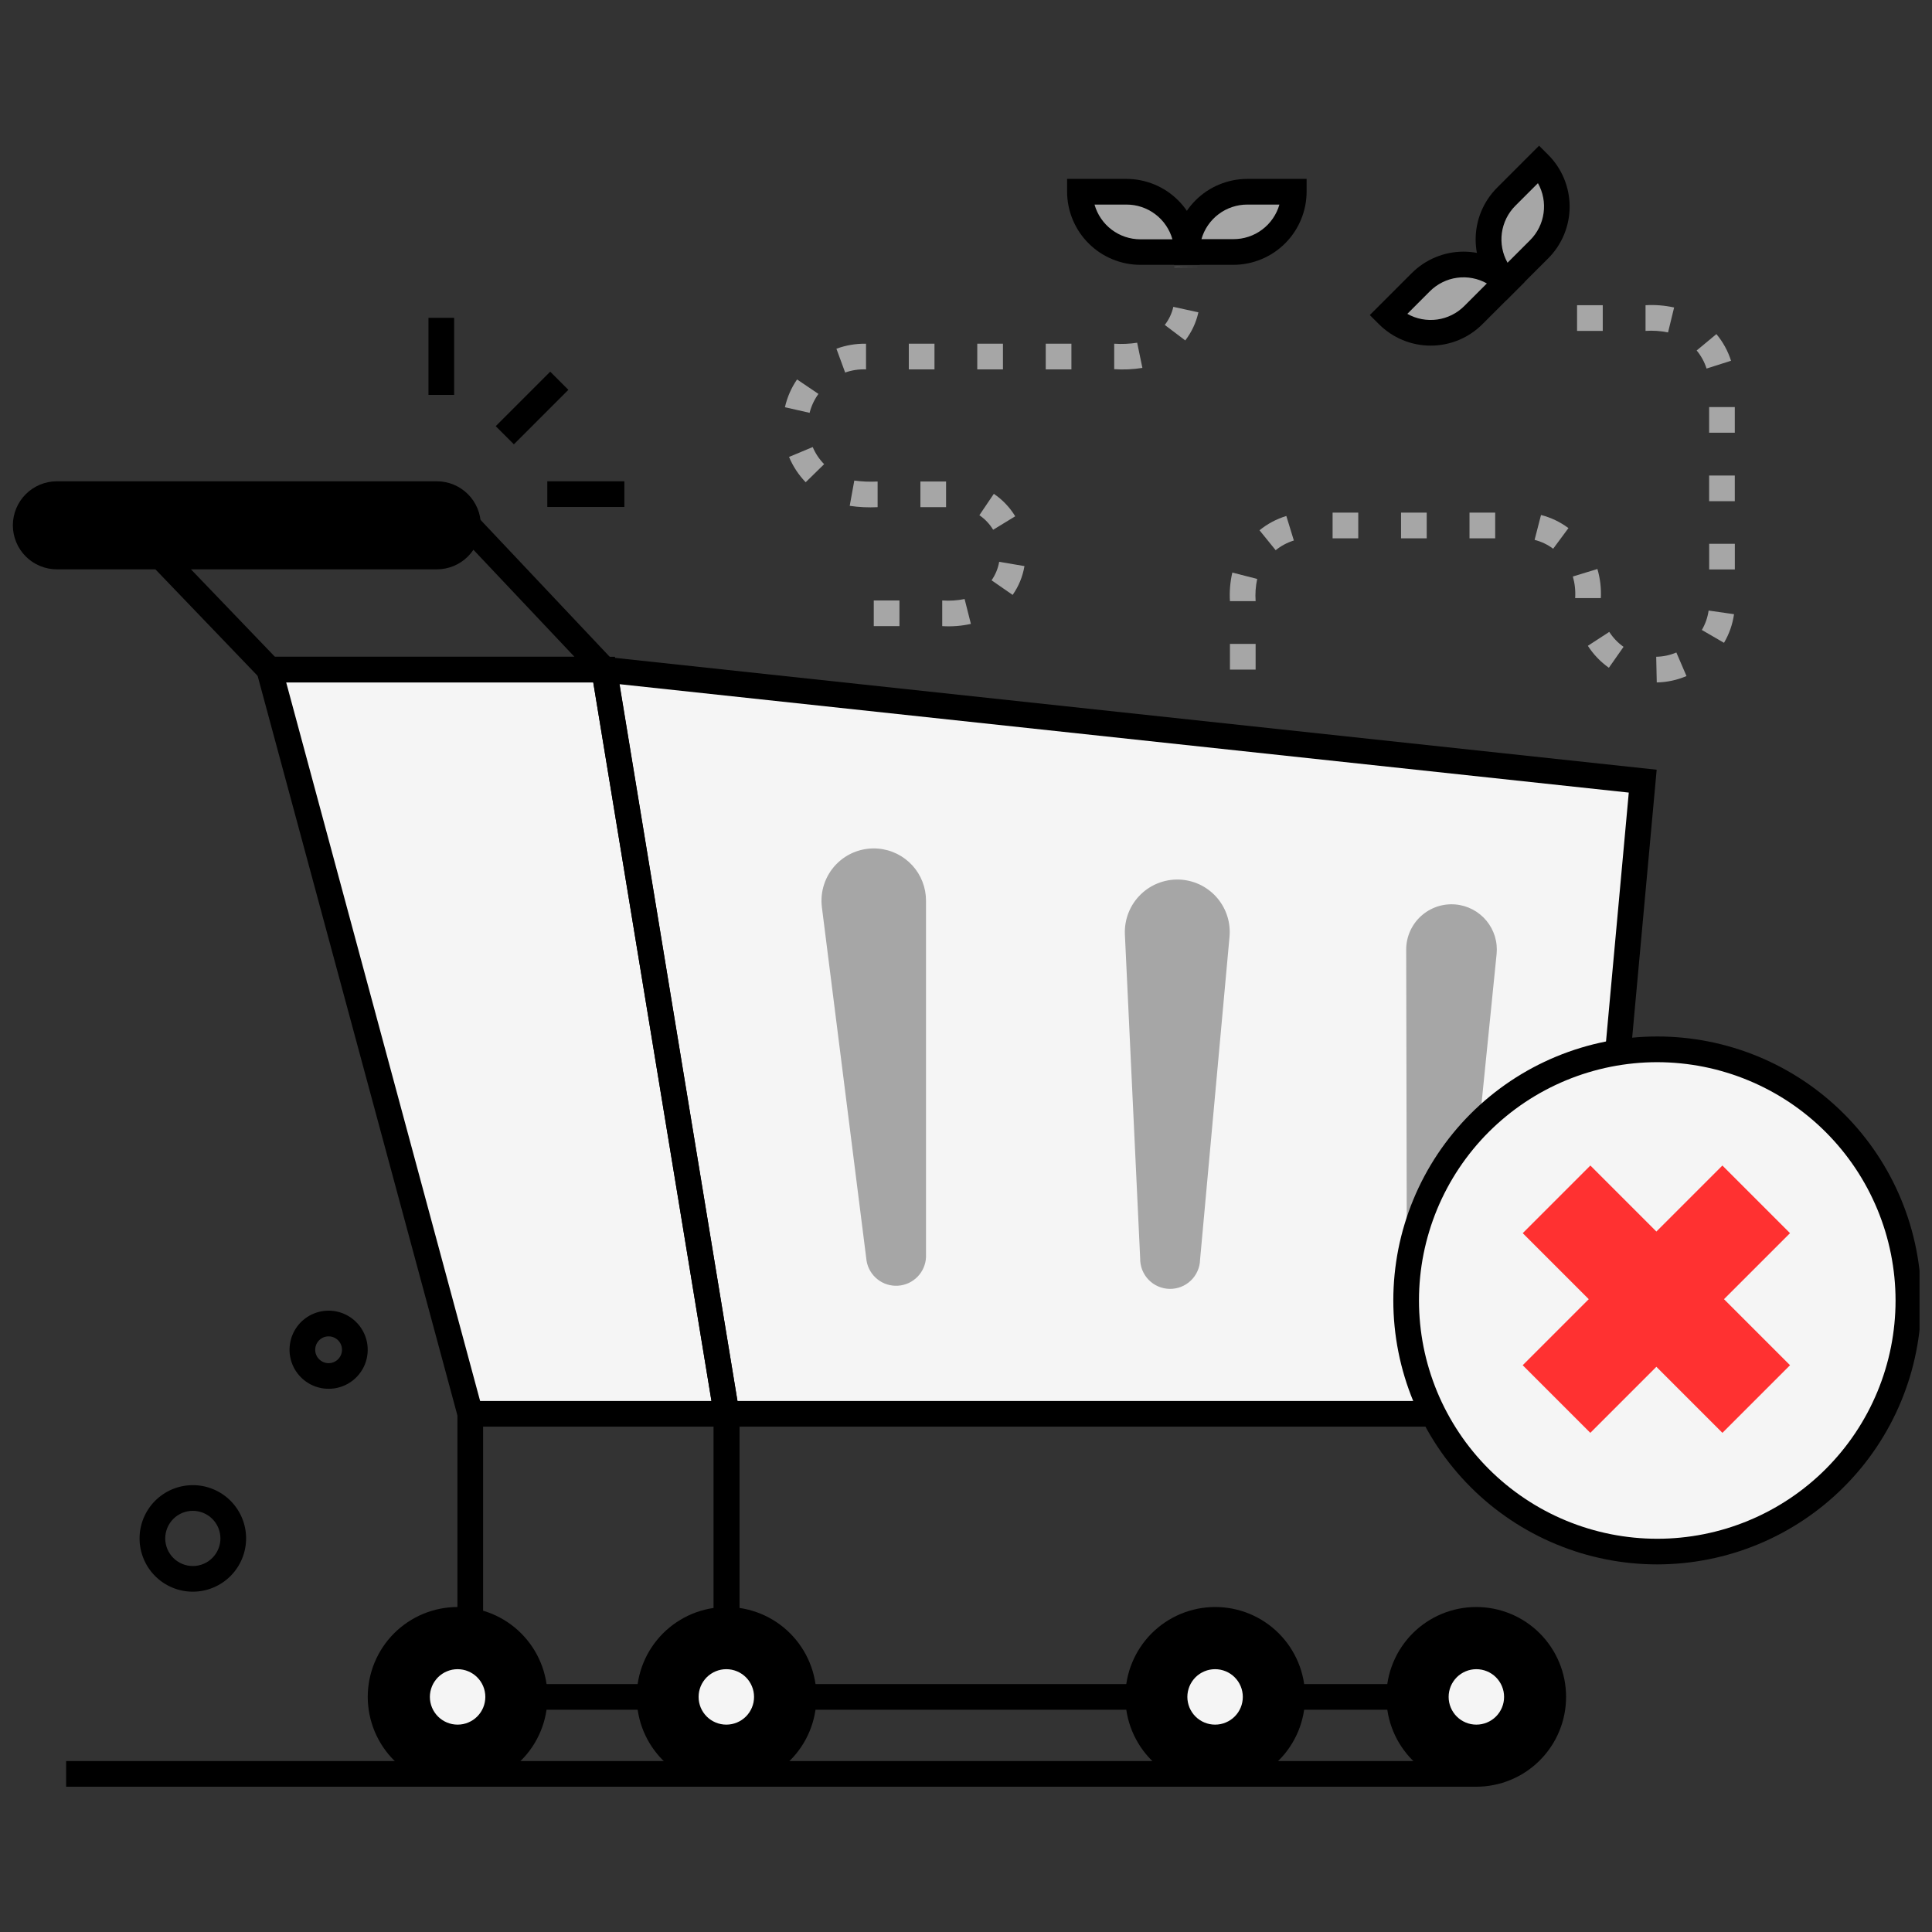 <svg xmlns="http://www.w3.org/2000/svg" xmlns:xlink="http://www.w3.org/1999/xlink" width="500" zoomAndPan="magnify" viewBox="0 0 375 375" height="500" preserveAspectRatio="xMidYMid meet" version="1.0"><rect x="0" y="0" width="375" height="375" fill="#333333" stroke="none"/><defs><g/><clipPath id="5ab5499e5f"><path d="M 71 311 L 107 311 L 107 346.945 L 71 346.945 Z M 71 311 " clip-rule="nonzero"/></clipPath><clipPath id="6a70948bf5"><path d="M 218 311 L 254 311 L 254 346.945 L 218 346.945 Z M 218 311 " clip-rule="nonzero"/></clipPath><clipPath id="d57d9b7910"><path d="M 2.082 93 L 94 93 L 94 111 L 2.082 111 Z M 2.082 93 " clip-rule="nonzero"/></clipPath><clipPath id="08fbceb241"><path d="M 123 311 L 159 311 L 159 346.945 L 123 346.945 Z M 123 311 " clip-rule="nonzero"/></clipPath><clipPath id="275ea850fa"><path d="M 269 311 L 304 311 L 304 346.945 L 269 346.945 Z M 269 311 " clip-rule="nonzero"/></clipPath><clipPath id="9cbd3955c6"><path d="M 12 341 L 287 341 L 287 346.945 L 12 346.945 Z M 12 341 " clip-rule="nonzero"/></clipPath><clipPath id="a92806d1eb"><path d="M 286 28.195 L 305 28.195 L 305 59 L 286 59 Z M 286 28.195 " clip-rule="nonzero"/></clipPath><clipPath id="6dd283f9b2"><path d="M 270 201 L 372.582 201 L 372.582 304 L 270 304 Z M 270 201 " clip-rule="nonzero"/></clipPath></defs><path fill="#f5f5f5" d="M 117.266 129.969 L 141.027 274.422 L 307.621 274.422 L 318.852 151.621 Z M 117.266 129.969 " fill-opacity="1" fill-rule="nonzero"/><path fill="#a6a6a6" d="M 282.516 175.555 C 283.094 175.605 283.664 175.715 284.223 175.879 C 284.781 176.043 285.316 176.262 285.832 176.531 C 286.348 176.801 286.832 177.121 287.285 177.488 C 287.734 177.855 288.148 178.262 288.52 178.711 C 288.891 179.16 289.211 179.641 289.488 180.152 C 289.762 180.664 289.984 181.199 290.156 181.758 C 290.324 182.312 290.438 182.883 290.492 183.461 C 290.547 184.039 290.547 184.621 290.488 185.199 L 284.492 244.641 C 284.453 245 284.383 245.352 284.273 245.699 C 284.168 246.047 284.031 246.379 283.863 246.699 C 283.695 247.02 283.496 247.32 283.27 247.605 C 283.043 247.887 282.793 248.145 282.516 248.383 C 282.242 248.617 281.945 248.824 281.633 249.004 C 281.316 249.184 280.988 249.332 280.645 249.449 C 280.301 249.566 279.953 249.648 279.594 249.699 C 279.234 249.75 278.875 249.766 278.512 249.75 C 278.148 249.73 277.793 249.68 277.441 249.594 C 277.09 249.508 276.746 249.391 276.418 249.238 C 276.09 249.09 275.777 248.91 275.48 248.699 C 275.184 248.492 274.91 248.254 274.66 247.992 C 274.41 247.73 274.188 247.449 273.988 247.145 C 273.789 246.844 273.625 246.523 273.488 246.188 C 273.352 245.852 273.246 245.504 273.176 245.152 C 273.105 244.797 273.066 244.438 273.062 244.074 L 272.941 184.336 C 272.938 183.723 273 183.117 273.125 182.52 C 273.25 181.922 273.434 181.344 273.68 180.785 C 273.926 180.223 274.227 179.695 274.582 179.199 C 274.938 178.703 275.34 178.246 275.793 177.832 C 276.242 177.422 276.73 177.059 277.258 176.746 C 277.781 176.438 278.336 176.184 278.914 175.984 C 279.492 175.789 280.086 175.656 280.691 175.582 C 281.301 175.512 281.906 175.504 282.516 175.555 Z M 282.516 175.555 " fill-opacity="1" fill-rule="nonzero"/><path fill="#000000" d="M 250.781 329.367 C 250.781 330.348 250.684 331.32 250.496 332.281 C 250.305 333.242 250.02 334.176 249.645 335.082 C 249.27 335.988 248.809 336.852 248.266 337.664 C 247.719 338.48 247.102 339.234 246.406 339.93 C 245.715 340.621 244.961 341.242 244.145 341.785 C 243.328 342.328 242.469 342.789 241.562 343.164 C 240.656 343.539 239.723 343.824 238.762 344.016 C 237.801 344.207 236.828 344.301 235.848 344.301 C 234.867 344.301 233.898 344.207 232.934 344.016 C 231.973 343.824 231.039 343.539 230.133 343.164 C 229.227 342.789 228.367 342.328 227.551 341.785 C 226.738 341.242 225.984 340.621 225.289 339.93 C 224.598 339.234 223.977 338.48 223.434 337.664 C 222.887 336.852 222.426 335.988 222.051 335.082 C 221.676 334.176 221.395 333.242 221.203 332.281 C 221.012 331.32 220.914 330.348 220.914 329.367 C 220.914 328.387 221.012 327.418 221.203 326.457 C 221.395 325.492 221.676 324.559 222.051 323.656 C 222.426 322.75 222.887 321.887 223.434 321.074 C 223.977 320.258 224.598 319.504 225.289 318.809 C 225.984 318.117 226.738 317.496 227.551 316.953 C 228.367 316.406 229.227 315.949 230.133 315.574 C 231.039 315.199 231.973 314.914 232.934 314.723 C 233.898 314.531 234.867 314.438 235.848 314.438 C 236.828 314.438 237.801 314.531 238.762 314.723 C 239.723 314.914 240.656 315.199 241.562 315.574 C 242.469 315.949 243.328 316.406 244.145 316.953 C 244.961 317.496 245.715 318.117 246.406 318.809 C 247.102 319.504 247.719 320.258 248.266 321.074 C 248.809 321.887 249.27 322.75 249.645 323.656 C 250.02 324.559 250.305 325.492 250.496 326.457 C 250.684 327.418 250.781 328.387 250.781 329.367 Z M 250.781 329.367 " fill-opacity="1" fill-rule="nonzero"/><path fill="#000000" d="M 103.754 329.367 C 103.754 330.348 103.656 331.32 103.469 332.281 C 103.277 333.242 102.992 334.176 102.617 335.082 C 102.242 335.988 101.781 336.852 101.238 337.664 C 100.691 338.48 100.074 339.234 99.379 339.93 C 98.688 340.621 97.934 341.242 97.117 341.785 C 96.301 342.328 95.441 342.789 94.535 343.164 C 93.629 343.539 92.695 343.824 91.734 344.016 C 90.773 344.207 89.801 344.301 88.82 344.301 C 87.84 344.301 86.871 344.207 85.906 344.016 C 84.945 343.824 84.012 343.539 83.105 343.164 C 82.199 342.789 81.34 342.328 80.523 341.785 C 79.711 341.242 78.957 340.621 78.262 339.93 C 77.57 339.234 76.949 338.48 76.406 337.664 C 75.859 336.852 75.398 335.988 75.023 335.082 C 74.648 334.176 74.367 333.242 74.176 332.281 C 73.984 331.32 73.887 330.348 73.887 329.367 C 73.887 328.387 73.984 327.418 74.176 326.457 C 74.367 325.492 74.648 324.559 75.023 323.656 C 75.398 322.75 75.859 321.887 76.406 321.074 C 76.949 320.258 77.57 319.504 78.262 318.809 C 78.957 318.117 79.711 317.496 80.523 316.953 C 81.34 316.406 82.199 315.949 83.105 315.574 C 84.012 315.199 84.945 314.914 85.906 314.723 C 86.871 314.531 87.84 314.438 88.82 314.438 C 89.801 314.438 90.773 314.531 91.734 314.723 C 92.695 314.914 93.629 315.199 94.535 315.574 C 95.441 315.949 96.301 316.406 97.117 316.953 C 97.934 317.496 98.688 318.117 99.379 318.809 C 100.074 319.504 100.691 320.258 101.238 321.074 C 101.781 321.887 102.242 322.75 102.617 323.656 C 102.992 324.559 103.277 325.492 103.469 326.457 C 103.656 327.418 103.754 328.387 103.754 329.367 Z M 103.754 329.367 " fill-opacity="1" fill-rule="nonzero"/><g clip-path="url(#5ab5499e5f)"><path fill="#000000" d="M 88.82 346.801 C 88.25 346.801 87.68 346.773 87.113 346.719 C 86.543 346.66 85.98 346.578 85.418 346.465 C 84.859 346.355 84.305 346.215 83.758 346.051 C 83.211 345.883 82.676 345.691 82.148 345.473 C 81.617 345.254 81.102 345.012 80.598 344.742 C 80.094 344.473 79.605 344.18 79.133 343.863 C 78.656 343.543 78.199 343.203 77.758 342.844 C 77.316 342.48 76.891 342.098 76.488 341.691 C 76.086 341.289 75.703 340.867 75.34 340.426 C 74.977 339.984 74.637 339.523 74.32 339.051 C 74.004 338.574 73.707 338.086 73.441 337.582 C 73.172 337.078 72.926 336.562 72.707 336.035 C 72.488 335.508 72.297 334.969 72.133 334.422 C 71.965 333.875 71.828 333.324 71.715 332.762 C 71.605 332.203 71.52 331.637 71.465 331.07 C 71.406 330.5 71.379 329.934 71.379 329.359 C 71.379 328.789 71.406 328.219 71.465 327.652 C 71.52 327.082 71.605 326.52 71.715 325.957 C 71.828 325.398 71.965 324.844 72.133 324.297 C 72.297 323.75 72.488 323.215 72.707 322.688 C 72.926 322.16 73.172 321.645 73.441 321.141 C 73.707 320.637 74.004 320.145 74.32 319.672 C 74.637 319.195 74.977 318.738 75.34 318.297 C 75.703 317.855 76.086 317.434 76.488 317.027 C 76.891 316.625 77.316 316.242 77.758 315.879 C 78.199 315.516 78.656 315.176 79.133 314.859 C 79.605 314.543 80.094 314.25 80.598 313.98 C 81.102 313.711 81.617 313.465 82.148 313.246 C 82.676 313.027 83.211 312.836 83.758 312.672 C 84.305 312.504 84.859 312.367 85.418 312.254 C 85.98 312.145 86.543 312.059 87.113 312.004 C 87.68 311.949 88.25 311.918 88.82 311.918 C 89.391 311.918 89.961 311.949 90.531 312.004 C 91.098 312.059 91.664 312.145 92.223 312.254 C 92.785 312.367 93.336 312.504 93.883 312.672 C 94.43 312.836 94.969 313.027 95.496 313.246 C 96.023 313.465 96.539 313.711 97.043 313.98 C 97.547 314.25 98.035 314.543 98.512 314.859 C 98.984 315.176 99.445 315.516 99.887 315.879 C 100.328 316.242 100.75 316.625 101.152 317.027 C 101.559 317.434 101.941 317.855 102.305 318.297 C 102.664 318.738 103.004 319.195 103.324 319.672 C 103.641 320.145 103.934 320.637 104.203 321.141 C 104.473 321.645 104.715 322.16 104.934 322.688 C 105.152 323.215 105.344 323.75 105.512 324.297 C 105.676 324.844 105.816 325.398 105.926 325.957 C 106.039 326.52 106.121 327.082 106.18 327.652 C 106.234 328.219 106.262 328.789 106.262 329.359 C 106.262 329.934 106.234 330.5 106.18 331.07 C 106.121 331.637 106.039 332.203 105.926 332.762 C 105.816 333.324 105.676 333.875 105.512 334.422 C 105.344 334.969 105.152 335.508 104.934 336.035 C 104.715 336.562 104.473 337.078 104.203 337.582 C 103.934 338.086 103.641 338.574 103.324 339.051 C 103.004 339.523 102.664 339.984 102.305 340.426 C 101.941 340.867 101.559 341.289 101.152 341.691 C 100.75 342.098 100.328 342.48 99.887 342.844 C 99.445 343.203 98.984 343.543 98.512 343.863 C 98.035 344.18 97.547 344.473 97.043 344.742 C 96.539 345.012 96.023 345.254 95.496 345.473 C 94.969 345.691 94.43 345.883 93.883 346.051 C 93.336 346.215 92.785 346.355 92.223 346.465 C 91.664 346.578 91.098 346.66 90.531 346.719 C 89.961 346.773 89.391 346.801 88.82 346.801 Z M 88.82 316.902 C 88.004 316.902 87.191 316.984 86.391 317.141 C 85.59 317.301 84.809 317.539 84.055 317.852 C 83.297 318.164 82.578 318.547 81.898 319.004 C 81.219 319.457 80.59 319.973 80.012 320.551 C 79.434 321.129 78.918 321.758 78.461 322.438 C 78.008 323.121 77.625 323.836 77.312 324.594 C 77 325.348 76.762 326.129 76.602 326.93 C 76.441 327.734 76.363 328.543 76.363 329.359 C 76.363 330.18 76.441 330.988 76.602 331.789 C 76.762 332.594 77 333.371 77.312 334.129 C 77.625 334.883 78.008 335.602 78.461 336.281 C 78.918 336.961 79.434 337.59 80.012 338.168 C 80.59 338.746 81.219 339.266 81.898 339.719 C 82.578 340.172 83.297 340.559 84.055 340.871 C 84.809 341.184 85.59 341.418 86.391 341.578 C 87.191 341.738 88.004 341.82 88.82 341.82 C 89.641 341.82 90.449 341.738 91.25 341.578 C 92.055 341.418 92.832 341.184 93.59 340.871 C 94.344 340.559 95.062 340.172 95.742 339.719 C 96.422 339.266 97.051 338.746 97.629 338.168 C 98.207 337.59 98.727 336.961 99.18 336.281 C 99.633 335.602 100.016 334.883 100.332 334.129 C 100.645 333.371 100.879 332.594 101.039 331.789 C 101.199 330.988 101.277 330.18 101.277 329.359 C 101.277 328.543 101.195 327.734 101.035 326.934 C 100.875 326.133 100.637 325.355 100.324 324.602 C 100.008 323.848 99.625 323.129 99.172 322.453 C 98.715 321.773 98.199 321.145 97.621 320.566 C 97.043 319.992 96.414 319.477 95.734 319.023 C 95.055 318.57 94.336 318.188 93.582 317.875 C 92.828 317.562 92.051 317.324 91.25 317.168 C 90.445 317.008 89.637 316.926 88.82 316.926 Z M 88.82 316.902 " fill-opacity="1" fill-rule="nonzero"/></g><g clip-path="url(#6a70948bf5)"><path fill="#000000" d="M 235.875 346.801 C 235.301 346.801 234.73 346.773 234.164 346.719 C 233.594 346.66 233.031 346.578 232.473 346.465 C 231.91 346.355 231.355 346.215 230.809 346.051 C 230.266 345.883 229.727 345.691 229.199 345.473 C 228.672 345.254 228.156 345.012 227.652 344.742 C 227.148 344.473 226.66 344.18 226.184 343.863 C 225.707 343.543 225.25 343.203 224.809 342.844 C 224.367 342.48 223.945 342.098 223.539 341.691 C 223.137 341.289 222.754 340.867 222.391 340.426 C 222.027 339.984 221.688 339.523 221.371 339.051 C 221.055 338.574 220.762 338.086 220.492 337.582 C 220.223 337.078 219.977 336.562 219.762 336.035 C 219.543 335.508 219.348 334.969 219.184 334.422 C 219.016 333.875 218.879 333.324 218.766 332.762 C 218.656 332.203 218.57 331.637 218.516 331.07 C 218.461 330.5 218.434 329.934 218.434 329.359 C 218.434 328.789 218.461 328.219 218.516 327.652 C 218.57 327.082 218.656 326.52 218.766 325.957 C 218.879 325.398 219.016 324.844 219.184 324.297 C 219.348 323.75 219.543 323.215 219.762 322.688 C 219.977 322.16 220.223 321.645 220.492 321.141 C 220.762 320.637 221.055 320.145 221.371 319.672 C 221.688 319.195 222.027 318.738 222.391 318.297 C 222.754 317.855 223.137 317.434 223.539 317.027 C 223.945 316.625 224.367 316.242 224.809 315.879 C 225.25 315.516 225.707 315.176 226.184 314.859 C 226.66 314.543 227.148 314.25 227.652 313.98 C 228.156 313.711 228.672 313.465 229.199 313.246 C 229.727 313.027 230.266 312.836 230.809 312.672 C 231.355 312.504 231.91 312.367 232.473 312.254 C 233.031 312.145 233.594 312.059 234.164 312.004 C 234.73 311.949 235.301 311.918 235.875 311.918 C 236.445 311.918 237.016 311.949 237.582 312.004 C 238.152 312.059 238.715 312.145 239.277 312.254 C 239.836 312.367 240.391 312.504 240.938 312.672 C 241.484 312.836 242.02 313.027 242.547 313.246 C 243.074 313.465 243.59 313.711 244.094 313.98 C 244.598 314.25 245.09 314.543 245.562 314.859 C 246.039 315.176 246.496 315.516 246.938 315.879 C 247.379 316.242 247.801 316.625 248.207 317.027 C 248.609 317.434 248.992 317.855 249.355 318.297 C 249.719 318.738 250.059 319.195 250.375 319.672 C 250.691 320.145 250.984 320.637 251.254 321.141 C 251.523 321.645 251.77 322.16 251.988 322.688 C 252.207 323.215 252.398 323.75 252.562 324.297 C 252.73 324.844 252.867 325.398 252.98 325.957 C 253.09 326.52 253.176 327.082 253.23 327.652 C 253.285 328.219 253.312 328.789 253.312 329.359 C 253.312 329.934 253.285 330.5 253.23 331.07 C 253.176 331.637 253.09 332.203 252.98 332.762 C 252.867 333.324 252.73 333.875 252.562 334.422 C 252.398 334.969 252.207 335.508 251.988 336.035 C 251.77 336.562 251.523 337.078 251.254 337.582 C 250.984 338.086 250.691 338.574 250.375 339.051 C 250.059 339.523 249.719 339.984 249.355 340.426 C 248.992 340.867 248.609 341.289 248.207 341.691 C 247.801 342.098 247.379 342.48 246.938 342.844 C 246.496 343.203 246.039 343.543 245.562 343.863 C 245.09 344.18 244.598 344.473 244.094 344.742 C 243.59 345.012 243.074 345.254 242.547 345.473 C 242.02 345.691 241.484 345.883 240.938 346.051 C 240.391 346.215 239.836 346.355 239.277 346.465 C 238.715 346.578 238.152 346.66 237.582 346.719 C 237.016 346.773 236.445 346.801 235.875 346.801 Z M 235.875 316.902 C 235.055 316.902 234.246 316.984 233.441 317.141 C 232.641 317.301 231.863 317.539 231.105 317.852 C 230.352 318.164 229.633 318.547 228.953 319.004 C 228.273 319.457 227.645 319.973 227.062 320.551 C 226.484 321.129 225.969 321.758 225.516 322.438 C 225.059 323.121 224.676 323.836 224.363 324.594 C 224.051 325.348 223.812 326.129 223.656 326.93 C 223.496 327.734 223.414 328.543 223.414 329.359 C 223.414 330.18 223.496 330.988 223.656 331.789 C 223.812 332.594 224.051 333.371 224.363 334.129 C 224.676 334.883 225.059 335.602 225.516 336.281 C 225.969 336.961 226.484 337.59 227.062 338.168 C 227.645 338.746 228.273 339.266 228.953 339.719 C 229.633 340.172 230.352 340.559 231.105 340.871 C 231.863 341.184 232.641 341.418 233.441 341.578 C 234.246 341.738 235.055 341.82 235.875 341.82 C 236.691 341.82 237.5 341.738 238.305 341.578 C 239.105 341.418 239.887 341.184 240.641 340.871 C 241.395 340.559 242.113 340.172 242.793 339.719 C 243.473 339.266 244.105 338.746 244.684 338.168 C 245.262 337.59 245.777 336.961 246.23 336.281 C 246.688 335.602 247.07 334.883 247.383 334.129 C 247.695 333.371 247.934 332.594 248.09 331.789 C 248.25 330.988 248.332 330.18 248.332 329.359 C 248.328 328.543 248.25 327.734 248.086 326.934 C 247.926 326.133 247.688 325.355 247.375 324.602 C 247.062 323.848 246.676 323.129 246.223 322.453 C 245.77 321.773 245.25 321.145 244.672 320.566 C 244.094 319.992 243.465 319.477 242.785 319.023 C 242.105 318.57 241.391 318.188 240.637 317.875 C 239.879 317.562 239.102 317.324 238.301 317.168 C 237.5 317.008 236.691 316.926 235.875 316.926 Z M 235.875 316.902 " fill-opacity="1" fill-rule="nonzero"/></g><path fill="#000000" d="M 96.219 82.719 L 106.797 72.141 L 110.32 75.664 L 99.746 86.242 Z M 96.219 82.719 " fill-opacity="1" fill-rule="nonzero"/><path fill="#000000" d="M 83.164 61.691 L 88.148 61.691 L 88.148 76.648 L 83.164 76.648 Z M 83.164 61.691 " fill-opacity="1" fill-rule="nonzero"/><path fill="#000000" d="M 106.23 93.418 L 121.188 93.418 L 121.188 98.402 L 106.23 98.402 Z M 106.23 93.418 " fill-opacity="1" fill-rule="nonzero"/><path fill="#f5f5f5" d="M 117.266 129.969 L 52.293 129.969 L 91.281 274.422 L 141.027 274.422 Z M 117.266 129.969 " fill-opacity="1" fill-rule="nonzero"/><path fill="#000000" d="M 309.898 276.914 L 138.91 276.914 L 114.277 127.145 L 321.559 149.402 Z M 143.145 271.93 L 305.348 271.93 L 316.145 153.84 L 120.258 132.801 Z M 143.145 271.93 " fill-opacity="1" fill-rule="nonzero"/><path fill="#000000" d="M 143.961 276.914 L 89.371 276.914 L 49.004 127.477 L 119.352 127.477 Z M 93.191 271.93 L 138.098 271.93 L 115.148 132.461 L 55.551 132.461 Z M 93.191 271.93 " fill-opacity="1" fill-rule="nonzero"/><path fill="#000000" d="M 123.039 132.461 L 51.23 132.461 L 19.605 99.504 L 91.945 99.504 Z M 53.359 127.477 L 111.496 127.477 L 89.793 104.488 L 31.289 104.488 Z M 53.359 127.477 " fill-opacity="1" fill-rule="nonzero"/><g clip-path="url(#d57d9b7910)"><path fill="#000000" d="M 84.785 110.508 L 11.043 110.508 C 10.48 110.508 9.926 110.453 9.375 110.344 C 8.824 110.234 8.289 110.074 7.773 109.859 C 7.254 109.645 6.762 109.383 6.293 109.07 C 5.828 108.758 5.395 108.402 5 108.008 C 4.602 107.609 4.25 107.18 3.938 106.711 C 3.625 106.246 3.363 105.754 3.148 105.234 C 2.934 104.715 2.77 104.18 2.66 103.633 C 2.551 103.082 2.496 102.523 2.496 101.965 C 2.496 101.402 2.551 100.848 2.66 100.297 C 2.77 99.746 2.934 99.211 3.148 98.691 C 3.363 98.176 3.625 97.684 3.938 97.215 C 4.25 96.75 4.602 96.316 5 95.922 C 5.395 95.523 5.828 95.168 6.293 94.859 C 6.762 94.547 7.254 94.281 7.773 94.066 C 8.289 93.852 8.824 93.691 9.375 93.582 C 9.926 93.473 10.48 93.418 11.043 93.418 L 84.785 93.418 C 85.348 93.418 85.902 93.473 86.453 93.582 C 87.004 93.691 87.535 93.852 88.055 94.066 C 88.574 94.281 89.066 94.547 89.531 94.859 C 90 95.168 90.43 95.523 90.828 95.922 C 91.223 96.316 91.578 96.75 91.891 97.215 C 92.203 97.684 92.465 98.176 92.68 98.691 C 92.895 99.211 93.059 99.746 93.168 100.297 C 93.277 100.848 93.332 101.402 93.332 101.965 C 93.332 102.523 93.277 103.082 93.168 103.633 C 93.059 104.18 92.895 104.715 92.68 105.234 C 92.465 105.754 92.203 106.246 91.891 106.711 C 91.578 107.18 91.223 107.609 90.828 108.008 C 90.43 108.402 90 108.758 89.531 109.07 C 89.066 109.383 88.574 109.645 88.055 109.859 C 87.535 110.074 87.004 110.234 86.453 110.344 C 85.902 110.453 85.348 110.508 84.785 110.508 Z M 11.043 98.402 C 10.57 98.402 10.117 98.492 9.68 98.672 C 9.242 98.852 8.855 99.109 8.523 99.445 C 8.188 99.777 7.934 100.164 7.75 100.602 C 7.57 101.035 7.48 101.492 7.48 101.965 C 7.48 102.438 7.57 102.891 7.75 103.328 C 7.934 103.762 8.188 104.148 8.523 104.484 C 8.855 104.816 9.242 105.074 9.68 105.254 C 10.117 105.438 10.57 105.527 11.043 105.527 L 84.785 105.527 C 85.258 105.527 85.711 105.438 86.148 105.254 C 86.586 105.074 86.969 104.816 87.305 104.484 C 87.637 104.148 87.895 103.762 88.078 103.328 C 88.258 102.891 88.348 102.438 88.348 101.965 C 88.348 101.492 88.258 101.035 88.078 100.602 C 87.895 100.164 87.637 99.777 87.305 99.445 C 86.969 99.109 86.586 98.852 86.148 98.672 C 85.711 98.492 85.258 98.402 84.785 98.402 Z M 11.043 98.402 " fill-opacity="1" fill-rule="nonzero"/></g><path fill="#000000" d="M 84.785 95.91 L 11.043 95.91 C 10.645 95.91 10.25 95.949 9.863 96.027 C 9.473 96.102 9.094 96.219 8.727 96.371 C 8.359 96.523 8.008 96.707 7.68 96.93 C 7.348 97.148 7.043 97.402 6.762 97.684 C 6.48 97.965 6.23 98.27 6.008 98.602 C 5.789 98.93 5.602 99.281 5.449 99.648 C 5.297 100.016 5.184 100.391 5.105 100.781 C 5.027 101.172 4.988 101.566 4.988 101.965 C 4.988 102.359 5.027 102.754 5.105 103.145 C 5.184 103.535 5.297 103.914 5.449 104.281 C 5.602 104.648 5.789 104.996 6.008 105.328 C 6.23 105.656 6.48 105.965 6.762 106.246 C 7.043 106.527 7.348 106.777 7.68 106.996 C 8.008 107.219 8.359 107.406 8.727 107.559 C 9.094 107.711 9.473 107.824 9.863 107.902 C 10.25 107.98 10.645 108.02 11.043 108.02 L 84.785 108.02 C 85.184 108.02 85.574 107.98 85.965 107.902 C 86.355 107.824 86.734 107.711 87.102 107.559 C 87.469 107.406 87.816 107.219 88.148 106.996 C 88.48 106.777 88.785 106.527 89.066 106.246 C 89.348 105.965 89.598 105.656 89.82 105.328 C 90.039 104.996 90.227 104.648 90.379 104.281 C 90.531 103.914 90.645 103.535 90.723 103.145 C 90.801 102.754 90.84 102.359 90.84 101.965 C 90.84 101.566 90.801 101.172 90.723 100.781 C 90.645 100.391 90.531 100.016 90.379 99.648 C 90.227 99.281 90.039 98.93 89.82 98.602 C 89.598 98.27 89.348 97.965 89.066 97.684 C 88.785 97.402 88.48 97.148 88.148 96.93 C 87.816 96.707 87.469 96.523 87.102 96.371 C 86.734 96.219 86.355 96.102 85.965 96.027 C 85.574 95.949 85.184 95.91 84.785 95.91 Z M 84.785 95.91 " fill-opacity="1" fill-rule="nonzero"/><path fill="#000000" d="M 143.52 331.859 L 88.789 331.859 L 88.789 274.422 L 93.77 274.422 L 93.77 326.879 L 138.535 326.879 L 138.535 274.422 L 143.52 274.422 Z M 143.52 331.859 " fill-opacity="1" fill-rule="nonzero"/><path fill="#000000" d="M 286.551 331.859 L 138.535 331.859 L 138.535 274.422 L 143.52 274.422 L 143.52 326.879 L 286.551 326.879 Z M 286.551 331.859 " fill-opacity="1" fill-rule="nonzero"/><path fill="#000000" d="M 155.961 329.367 C 155.961 330.348 155.863 331.32 155.672 332.281 C 155.48 333.242 155.199 334.176 154.824 335.082 C 154.449 335.988 153.988 336.852 153.445 337.664 C 152.898 338.48 152.281 339.234 151.586 339.93 C 150.895 340.621 150.141 341.242 149.324 341.785 C 148.508 342.328 147.648 342.789 146.742 343.164 C 145.836 343.539 144.902 343.824 143.941 344.016 C 142.98 344.207 142.008 344.301 141.027 344.301 C 140.047 344.301 139.074 344.207 138.113 344.016 C 137.152 343.824 136.219 343.539 135.312 343.164 C 134.406 342.789 133.547 342.328 132.73 341.785 C 131.918 341.242 131.16 340.621 130.469 339.93 C 129.773 339.234 129.156 338.48 128.613 337.664 C 128.066 336.852 127.605 335.988 127.23 335.082 C 126.855 334.176 126.574 333.242 126.383 332.281 C 126.191 331.32 126.094 330.348 126.094 329.367 C 126.094 328.387 126.191 327.418 126.383 326.457 C 126.574 325.492 126.855 324.559 127.23 323.656 C 127.605 322.75 128.066 321.887 128.613 321.074 C 129.156 320.258 129.773 319.504 130.469 318.809 C 131.16 318.117 131.918 317.496 132.73 316.953 C 133.547 316.406 134.406 315.949 135.312 315.574 C 136.219 315.199 137.152 314.914 138.113 314.723 C 139.074 314.531 140.047 314.438 141.027 314.438 C 142.008 314.438 142.98 314.531 143.941 314.723 C 144.902 314.914 145.836 315.199 146.742 315.574 C 147.648 315.949 148.508 316.406 149.324 316.953 C 150.141 317.496 150.895 318.117 151.586 318.809 C 152.281 319.504 152.898 320.258 153.445 321.074 C 153.988 321.887 154.449 322.75 154.824 323.656 C 155.199 324.559 155.48 325.492 155.672 326.457 C 155.863 327.418 155.961 328.387 155.961 329.367 Z M 155.961 329.367 " fill-opacity="1" fill-rule="nonzero"/><path fill="#000000" d="M 301.492 329.367 C 301.492 330.348 301.398 331.32 301.207 332.281 C 301.016 333.242 300.73 334.176 300.355 335.082 C 299.98 335.988 299.52 336.852 298.977 337.664 C 298.43 338.48 297.812 339.234 297.117 339.93 C 296.426 340.621 295.672 341.242 294.855 341.785 C 294.039 342.328 293.18 342.789 292.273 343.164 C 291.367 343.539 290.434 343.824 289.473 344.016 C 288.512 344.207 287.539 344.301 286.559 344.301 C 285.578 344.301 284.609 344.207 283.648 344.016 C 282.684 343.824 281.75 343.539 280.844 343.164 C 279.941 342.789 279.078 342.328 278.266 341.785 C 277.449 341.242 276.695 340.621 276 339.93 C 275.309 339.234 274.688 338.48 274.145 337.664 C 273.598 336.852 273.141 335.988 272.766 335.082 C 272.391 334.176 272.105 333.242 271.914 332.281 C 271.723 331.32 271.629 330.348 271.629 329.367 C 271.629 328.387 271.723 327.418 271.914 326.457 C 272.105 325.492 272.391 324.559 272.766 323.656 C 273.141 322.75 273.598 321.887 274.145 321.074 C 274.688 320.258 275.309 319.504 276 318.809 C 276.695 318.117 277.449 317.496 278.266 316.953 C 279.078 316.406 279.941 315.949 280.844 315.574 C 281.75 315.199 282.684 314.914 283.648 314.723 C 284.609 314.531 285.578 314.438 286.559 314.438 C 287.539 314.438 288.512 314.531 289.473 314.723 C 290.434 314.914 291.367 315.199 292.273 315.574 C 293.18 315.949 294.039 316.406 294.855 316.953 C 295.672 317.496 296.426 318.117 297.117 318.809 C 297.812 319.504 298.43 320.258 298.977 321.074 C 299.52 321.887 299.98 322.75 300.355 323.656 C 300.73 324.559 301.016 325.492 301.207 326.457 C 301.398 327.418 301.492 328.387 301.492 329.367 Z M 301.492 329.367 " fill-opacity="1" fill-rule="nonzero"/><g clip-path="url(#08fbceb241)"><path fill="#000000" d="M 141.027 346.801 C 140.457 346.801 139.887 346.773 139.316 346.719 C 138.75 346.66 138.184 346.578 137.625 346.465 C 137.066 346.355 136.512 346.215 135.965 346.051 C 135.418 345.883 134.883 345.691 134.352 345.473 C 133.824 345.254 133.309 345.012 132.805 344.742 C 132.301 344.473 131.812 344.18 131.34 343.863 C 130.863 343.543 130.406 343.203 129.965 342.844 C 129.523 342.48 129.098 342.098 128.695 341.691 C 128.293 341.289 127.906 340.867 127.547 340.426 C 127.184 339.984 126.844 339.523 126.527 339.051 C 126.207 338.574 125.914 338.086 125.645 337.582 C 125.375 337.078 125.133 336.562 124.914 336.035 C 124.695 335.508 124.504 334.969 124.336 334.422 C 124.172 333.875 124.035 333.324 123.922 332.762 C 123.809 332.203 123.727 331.637 123.672 331.07 C 123.613 330.5 123.586 329.934 123.586 329.359 C 123.586 328.789 123.613 328.219 123.672 327.652 C 123.727 327.082 123.809 326.52 123.922 325.957 C 124.035 325.398 124.172 324.844 124.336 324.297 C 124.504 323.75 124.695 323.215 124.914 322.688 C 125.133 322.16 125.375 321.645 125.645 321.141 C 125.914 320.637 126.207 320.145 126.527 319.672 C 126.844 319.195 127.184 318.738 127.547 318.297 C 127.906 317.855 128.293 317.434 128.695 317.027 C 129.098 316.625 129.523 316.242 129.965 315.879 C 130.406 315.516 130.863 315.176 131.34 314.859 C 131.812 314.543 132.301 314.25 132.805 313.98 C 133.309 313.711 133.824 313.465 134.352 313.246 C 134.883 313.027 135.418 312.836 135.965 312.672 C 136.512 312.504 137.066 312.367 137.625 312.254 C 138.184 312.145 138.75 312.059 139.316 312.004 C 139.887 311.949 140.457 311.918 141.027 311.918 C 141.598 311.918 142.168 311.949 142.738 312.004 C 143.305 312.059 143.871 312.145 144.43 312.254 C 144.992 312.367 145.543 312.504 146.09 312.672 C 146.637 312.836 147.176 313.027 147.703 313.246 C 148.23 313.465 148.746 313.711 149.25 313.98 C 149.754 314.25 150.242 314.543 150.719 314.859 C 151.191 315.176 151.652 315.516 152.094 315.879 C 152.535 316.242 152.957 316.625 153.359 317.027 C 153.766 317.434 154.148 317.855 154.508 318.297 C 154.871 318.738 155.211 319.195 155.527 319.672 C 155.848 320.145 156.141 320.637 156.41 321.141 C 156.68 321.645 156.922 322.16 157.141 322.688 C 157.359 323.215 157.551 323.75 157.719 324.297 C 157.883 324.844 158.023 325.398 158.133 325.957 C 158.246 326.52 158.328 327.082 158.383 327.652 C 158.441 328.219 158.469 328.789 158.469 329.359 C 158.469 329.934 158.441 330.5 158.383 331.07 C 158.328 331.637 158.246 332.203 158.133 332.762 C 158.023 333.324 157.883 333.875 157.719 334.422 C 157.551 334.969 157.359 335.508 157.141 336.035 C 156.922 336.562 156.68 337.078 156.41 337.582 C 156.141 338.086 155.848 338.574 155.527 339.051 C 155.211 339.523 154.871 339.984 154.508 340.426 C 154.148 340.867 153.766 341.289 153.359 341.691 C 152.957 342.098 152.535 342.48 152.094 342.844 C 151.652 343.203 151.191 343.543 150.719 343.863 C 150.242 344.18 149.754 344.473 149.25 344.742 C 148.746 345.012 148.23 345.254 147.703 345.473 C 147.176 345.691 146.637 345.883 146.09 346.051 C 145.543 346.215 144.992 346.355 144.43 346.465 C 143.871 346.578 143.305 346.66 142.738 346.719 C 142.168 346.773 141.598 346.801 141.027 346.801 Z M 141.027 316.902 C 140.211 316.902 139.398 316.984 138.598 317.141 C 137.797 317.301 137.016 317.539 136.262 317.852 C 135.504 318.164 134.785 318.547 134.105 319.004 C 133.426 319.457 132.797 319.973 132.219 320.551 C 131.641 321.129 131.125 321.758 130.668 322.438 C 130.215 323.121 129.832 323.836 129.52 324.594 C 129.203 325.348 128.969 326.129 128.809 326.93 C 128.648 327.734 128.57 328.543 128.57 329.359 C 128.57 330.18 128.648 330.988 128.809 331.789 C 128.969 332.594 129.203 333.371 129.52 334.129 C 129.832 334.883 130.215 335.602 130.668 336.281 C 131.125 336.961 131.641 337.59 132.219 338.168 C 132.797 338.746 133.426 339.266 134.105 339.719 C 134.785 340.172 135.504 340.559 136.262 340.871 C 137.016 341.184 137.797 341.418 138.598 341.578 C 139.398 341.738 140.211 341.82 141.027 341.82 C 141.844 341.82 142.656 341.738 143.457 341.578 C 144.262 341.418 145.039 341.184 145.797 340.871 C 146.551 340.559 147.27 340.172 147.949 339.719 C 148.629 339.266 149.258 338.746 149.836 338.168 C 150.414 337.59 150.93 336.961 151.387 336.281 C 151.84 335.602 152.223 334.883 152.539 334.129 C 152.852 333.371 153.086 332.594 153.246 331.789 C 153.406 330.988 153.484 330.18 153.484 329.359 C 153.484 328.543 153.402 327.734 153.242 326.934 C 153.082 326.133 152.844 325.355 152.531 324.602 C 152.215 323.848 151.832 323.129 151.379 322.453 C 150.922 321.773 150.406 321.145 149.828 320.566 C 149.25 319.992 148.621 319.477 147.941 319.023 C 147.262 318.57 146.543 318.188 145.789 317.875 C 145.035 317.562 144.258 317.324 143.453 317.168 C 142.652 317.008 141.844 316.926 141.027 316.926 Z M 141.027 316.902 " fill-opacity="1" fill-rule="nonzero"/></g><g clip-path="url(#275ea850fa)"><path fill="#000000" d="M 286.535 346.801 C 285.965 346.801 285.395 346.773 284.824 346.719 C 284.258 346.66 283.691 346.578 283.133 346.465 C 282.574 346.355 282.02 346.215 281.473 346.051 C 280.926 345.883 280.387 345.691 279.859 345.473 C 279.332 345.254 278.816 345.012 278.312 344.742 C 277.809 344.473 277.32 344.18 276.844 343.863 C 276.371 343.543 275.914 343.203 275.469 342.844 C 275.027 342.48 274.605 342.098 274.203 341.691 C 273.797 341.289 273.414 340.867 273.055 340.426 C 272.691 339.984 272.352 339.523 272.035 339.051 C 271.715 338.574 271.422 338.086 271.152 337.582 C 270.883 337.078 270.641 336.562 270.422 336.035 C 270.203 335.508 270.012 334.969 269.844 334.422 C 269.68 333.875 269.539 333.324 269.43 332.762 C 269.316 332.203 269.234 331.637 269.18 331.07 C 269.121 330.5 269.094 329.934 269.094 329.359 C 269.094 328.789 269.121 328.219 269.18 327.652 C 269.234 327.082 269.316 326.52 269.43 325.957 C 269.539 325.398 269.68 324.844 269.844 324.297 C 270.012 323.75 270.203 323.215 270.422 322.688 C 270.641 322.16 270.883 321.645 271.152 321.141 C 271.422 320.637 271.715 320.145 272.035 319.672 C 272.352 319.195 272.691 318.738 273.055 318.297 C 273.414 317.855 273.797 317.434 274.203 317.027 C 274.605 316.625 275.027 316.242 275.469 315.879 C 275.914 315.516 276.371 315.176 276.844 314.859 C 277.32 314.543 277.809 314.25 278.312 313.98 C 278.816 313.711 279.332 313.465 279.859 313.246 C 280.387 313.027 280.926 312.836 281.473 312.672 C 282.02 312.504 282.574 312.367 283.133 312.254 C 283.691 312.145 284.258 312.059 284.824 312.004 C 285.395 311.949 285.965 311.918 286.535 311.918 C 287.105 311.918 287.676 311.949 288.246 312.004 C 288.812 312.059 289.379 312.145 289.938 312.254 C 290.496 312.367 291.051 312.504 291.598 312.672 C 292.145 312.836 292.684 313.027 293.211 313.246 C 293.738 313.465 294.254 313.711 294.758 313.98 C 295.262 314.25 295.75 314.543 296.227 314.859 C 296.699 315.176 297.156 315.516 297.598 315.879 C 298.043 316.242 298.465 316.625 298.867 317.027 C 299.273 317.434 299.656 317.855 300.016 318.297 C 300.379 318.738 300.719 319.195 301.035 319.672 C 301.355 320.145 301.648 320.637 301.918 321.141 C 302.188 321.645 302.43 322.16 302.648 322.688 C 302.867 323.215 303.059 323.75 303.227 324.297 C 303.391 324.844 303.531 325.398 303.641 325.957 C 303.754 326.52 303.836 327.082 303.891 327.652 C 303.949 328.219 303.977 328.789 303.977 329.359 C 303.977 329.934 303.949 330.5 303.891 331.07 C 303.836 331.637 303.754 332.203 303.641 332.762 C 303.531 333.324 303.391 333.875 303.227 334.422 C 303.059 334.969 302.867 335.508 302.648 336.035 C 302.43 336.562 302.188 337.078 301.918 337.582 C 301.648 338.086 301.355 338.574 301.035 339.051 C 300.719 339.523 300.379 339.984 300.016 340.426 C 299.656 340.867 299.273 341.289 298.867 341.691 C 298.465 342.098 298.043 342.48 297.598 342.844 C 297.156 343.203 296.699 343.543 296.227 343.863 C 295.75 344.18 295.262 344.473 294.758 344.742 C 294.254 345.012 293.738 345.254 293.211 345.473 C 292.684 345.691 292.145 345.883 291.598 346.051 C 291.051 346.215 290.496 346.355 289.938 346.465 C 289.379 346.578 288.812 346.66 288.246 346.719 C 287.676 346.773 287.105 346.801 286.535 346.801 Z M 286.535 316.902 C 285.719 316.902 284.906 316.984 284.105 317.141 C 283.301 317.301 282.523 317.539 281.77 317.852 C 281.012 318.164 280.293 318.547 279.613 319.004 C 278.934 319.457 278.305 319.973 277.727 320.551 C 277.148 321.129 276.633 321.758 276.176 322.438 C 275.723 323.121 275.34 323.836 275.027 324.594 C 274.711 325.348 274.477 326.129 274.316 326.93 C 274.156 327.734 274.078 328.543 274.078 329.359 C 274.078 330.18 274.156 330.988 274.316 331.789 C 274.477 332.594 274.711 333.371 275.027 334.129 C 275.34 334.883 275.723 335.602 276.176 336.281 C 276.633 336.961 277.148 337.59 277.727 338.168 C 278.305 338.746 278.934 339.266 279.613 339.719 C 280.293 340.172 281.012 340.559 281.77 340.871 C 282.523 341.184 283.301 341.418 284.105 341.578 C 284.906 341.738 285.719 341.82 286.535 341.82 C 287.352 341.82 288.164 341.738 288.965 341.578 C 289.77 341.418 290.547 341.184 291.301 340.871 C 292.059 340.559 292.777 340.172 293.457 339.719 C 294.137 339.266 294.766 338.746 295.344 338.168 C 295.922 337.59 296.438 336.961 296.895 336.281 C 297.348 335.602 297.73 334.883 298.043 334.129 C 298.359 333.371 298.594 332.594 298.754 331.789 C 298.914 330.988 298.992 330.18 298.992 329.359 C 298.992 328.543 298.91 327.734 298.75 326.934 C 298.59 326.133 298.352 325.355 298.039 324.602 C 297.723 323.848 297.34 323.129 296.887 322.453 C 296.43 321.773 295.914 321.145 295.336 320.566 C 294.758 319.992 294.129 319.477 293.449 319.023 C 292.77 318.57 292.051 318.188 291.297 317.875 C 290.543 317.562 289.766 317.324 288.961 317.168 C 288.16 317.008 287.352 316.926 286.535 316.926 Z M 286.535 316.902 " fill-opacity="1" fill-rule="nonzero"/></g><path fill="#f5f5f5" d="M 146.359 329.367 C 146.359 329.723 146.324 330.07 146.258 330.418 C 146.188 330.766 146.086 331.102 145.949 331.43 C 145.816 331.754 145.648 332.066 145.453 332.359 C 145.258 332.652 145.031 332.926 144.785 333.176 C 144.535 333.426 144.262 333.648 143.969 333.844 C 143.676 334.039 143.363 334.207 143.039 334.34 C 142.711 334.477 142.375 334.578 142.027 334.648 C 141.68 334.715 141.332 334.75 140.977 334.75 C 140.625 334.75 140.273 334.715 139.93 334.648 C 139.582 334.578 139.246 334.477 138.918 334.34 C 138.594 334.207 138.281 334.039 137.988 333.844 C 137.695 333.648 137.422 333.426 137.172 333.176 C 136.922 332.926 136.699 332.652 136.504 332.359 C 136.309 332.066 136.141 331.754 136.004 331.43 C 135.871 331.102 135.77 330.766 135.699 330.418 C 135.629 330.07 135.598 329.723 135.598 329.367 C 135.598 329.016 135.629 328.664 135.699 328.32 C 135.77 327.973 135.871 327.637 136.004 327.309 C 136.141 326.984 136.309 326.672 136.504 326.379 C 136.699 326.086 136.922 325.812 137.172 325.562 C 137.422 325.312 137.695 325.09 137.988 324.895 C 138.281 324.699 138.594 324.531 138.918 324.398 C 139.246 324.262 139.582 324.16 139.93 324.09 C 140.273 324.023 140.625 323.988 140.977 323.988 C 141.332 323.988 141.68 324.023 142.027 324.09 C 142.375 324.16 142.711 324.262 143.039 324.398 C 143.363 324.531 143.676 324.699 143.969 324.895 C 144.262 325.09 144.535 325.312 144.785 325.562 C 145.031 325.812 145.258 326.086 145.453 326.379 C 145.648 326.672 145.816 326.984 145.949 327.309 C 146.086 327.637 146.188 327.973 146.258 328.32 C 146.324 328.664 146.359 329.016 146.359 329.367 Z M 146.359 329.367 " fill-opacity="1" fill-rule="nonzero"/><path fill="#f5f5f5" d="M 291.941 329.367 C 291.941 329.723 291.906 330.07 291.84 330.418 C 291.77 330.766 291.668 331.102 291.531 331.43 C 291.398 331.754 291.23 332.066 291.035 332.359 C 290.84 332.652 290.617 332.926 290.367 333.176 C 290.117 333.426 289.844 333.648 289.551 333.844 C 289.258 334.039 288.945 334.207 288.621 334.34 C 288.293 334.477 287.957 334.578 287.609 334.648 C 287.262 334.715 286.914 334.75 286.559 334.75 C 286.207 334.75 285.855 334.715 285.512 334.648 C 285.164 334.578 284.828 334.477 284.5 334.34 C 284.176 334.207 283.863 334.039 283.57 333.844 C 283.277 333.648 283.004 333.426 282.754 333.176 C 282.504 332.926 282.281 332.652 282.086 332.359 C 281.891 332.066 281.723 331.754 281.59 331.43 C 281.453 331.102 281.352 330.766 281.281 330.418 C 281.211 330.07 281.18 329.723 281.18 329.367 C 281.18 329.016 281.211 328.664 281.281 328.32 C 281.352 327.973 281.453 327.637 281.586 327.309 C 281.723 326.984 281.891 326.672 282.086 326.379 C 282.281 326.086 282.504 325.812 282.754 325.562 C 283.004 325.312 283.277 325.09 283.57 324.895 C 283.863 324.699 284.176 324.531 284.5 324.398 C 284.828 324.262 285.164 324.16 285.512 324.09 C 285.855 324.023 286.207 323.988 286.559 323.988 C 286.914 323.988 287.262 324.023 287.609 324.09 C 287.957 324.16 288.293 324.262 288.621 324.398 C 288.945 324.531 289.258 324.699 289.551 324.895 C 289.844 325.09 290.117 325.312 290.367 325.562 C 290.617 325.812 290.84 326.086 291.035 326.379 C 291.23 326.672 291.398 326.984 291.531 327.309 C 291.668 327.637 291.77 327.973 291.84 328.32 C 291.906 328.664 291.941 329.016 291.941 329.367 Z M 291.941 329.367 " fill-opacity="1" fill-rule="nonzero"/><path fill="#a6a6a6" d="M 170.496 164.719 C 171.121 164.773 171.734 164.887 172.34 165.055 C 172.945 165.223 173.527 165.449 174.094 165.727 C 174.656 166.004 175.188 166.332 175.691 166.711 C 176.191 167.086 176.656 167.508 177.082 167.969 C 177.504 168.434 177.883 168.934 178.215 169.465 C 178.543 170 178.824 170.559 179.051 171.145 C 179.277 171.73 179.449 172.332 179.566 172.949 C 179.68 173.566 179.738 174.188 179.738 174.816 L 179.738 244.016 C 179.723 244.371 179.676 244.723 179.594 245.066 C 179.512 245.414 179.402 245.75 179.262 246.074 C 179.117 246.402 178.949 246.711 178.75 247.004 C 178.551 247.301 178.328 247.574 178.078 247.828 C 177.828 248.082 177.559 248.309 177.27 248.512 C 176.977 248.719 176.672 248.895 176.348 249.043 C 176.023 249.188 175.691 249.305 175.348 249.391 C 175.004 249.48 174.652 249.535 174.297 249.555 C 173.945 249.578 173.59 249.57 173.238 249.527 C 172.883 249.484 172.539 249.41 172.199 249.305 C 171.859 249.199 171.535 249.062 171.219 248.898 C 170.906 248.73 170.609 248.539 170.328 248.316 C 170.051 248.098 169.793 247.855 169.559 247.586 C 169.324 247.32 169.117 247.035 168.938 246.73 C 168.754 246.426 168.602 246.105 168.477 245.773 C 168.355 245.438 168.262 245.098 168.203 244.746 L 159.531 176.105 C 159.484 175.73 159.457 175.352 159.449 174.977 C 159.445 174.598 159.461 174.219 159.496 173.844 C 159.531 173.469 159.59 173.094 159.668 172.727 C 159.746 172.355 159.844 171.992 159.965 171.633 C 160.082 171.273 160.219 170.922 160.379 170.578 C 160.535 170.234 160.715 169.902 160.91 169.578 C 161.105 169.254 161.316 168.941 161.547 168.645 C 161.777 168.344 162.023 168.059 162.285 167.785 C 162.547 167.512 162.824 167.254 163.113 167.016 C 163.406 166.773 163.711 166.547 164.023 166.34 C 164.34 166.133 164.668 165.945 165.004 165.773 C 165.344 165.602 165.688 165.449 166.043 165.32 C 166.395 165.188 166.758 165.074 167.121 164.984 C 167.488 164.891 167.859 164.82 168.234 164.77 C 168.609 164.719 168.984 164.688 169.363 164.68 C 169.742 164.672 170.117 164.684 170.496 164.719 Z M 170.496 164.719 " fill-opacity="1" fill-rule="nonzero"/><path fill="#a6a6a6" d="M 229.41 170.754 C 230.078 170.816 230.734 170.938 231.375 171.129 C 232.02 171.316 232.637 171.566 233.23 171.875 C 233.824 172.188 234.379 172.555 234.902 172.973 C 235.422 173.395 235.898 173.859 236.328 174.375 C 236.754 174.891 237.129 175.441 237.449 176.027 C 237.77 176.617 238.031 177.23 238.23 177.871 C 238.43 178.508 238.562 179.16 238.633 179.828 C 238.703 180.492 238.707 181.16 238.648 181.828 L 232.934 244.48 C 232.926 244.863 232.879 245.238 232.797 245.613 C 232.715 245.984 232.598 246.348 232.441 246.695 C 232.289 247.047 232.102 247.379 231.883 247.691 C 231.664 248.004 231.418 248.293 231.141 248.555 C 230.867 248.82 230.566 249.055 230.246 249.258 C 229.926 249.465 229.586 249.637 229.23 249.777 C 228.875 249.914 228.508 250.016 228.133 250.082 C 227.754 250.148 227.375 250.18 226.996 250.172 C 226.613 250.164 226.234 250.117 225.863 250.035 C 225.492 249.953 225.129 249.832 224.781 249.68 C 224.43 249.527 224.098 249.34 223.785 249.121 C 223.473 248.902 223.184 248.656 222.922 248.379 C 222.656 248.105 222.422 247.805 222.215 247.484 C 222.012 247.16 221.84 246.82 221.699 246.465 C 221.562 246.109 221.461 245.746 221.395 245.367 C 221.328 244.992 221.297 244.613 221.305 244.23 L 218.34 181.379 C 218.309 180.652 218.352 179.93 218.473 179.215 C 218.594 178.5 218.789 177.805 219.059 177.129 C 219.324 176.453 219.664 175.816 220.07 175.211 C 220.477 174.609 220.941 174.059 221.465 173.555 C 221.988 173.051 222.562 172.609 223.18 172.227 C 223.797 171.848 224.449 171.535 225.137 171.297 C 225.82 171.055 226.523 170.887 227.246 170.797 C 227.965 170.707 228.688 170.691 229.41 170.754 Z M 229.41 170.754 " fill-opacity="1" fill-rule="nonzero"/><g clip-path="url(#9cbd3955c6)"><path fill="#000000" d="M 12.836 341.82 L 286.559 341.82 L 286.559 346.801 L 12.836 346.801 Z M 12.836 341.82 " fill-opacity="1" fill-rule="nonzero"/></g><path fill="#a6a6a6" d="M 182.887 121.531 L 182.887 116.547 C 184.348 116.652 185.793 116.559 187.23 116.273 L 188.449 121.098 C 186.617 121.504 184.762 121.648 182.887 121.531 Z M 174.582 121.531 L 169.598 121.531 L 169.598 116.547 L 174.582 116.547 Z M 196.555 115.469 L 192.461 112.637 C 193.219 111.547 193.711 110.352 193.941 109.047 L 198.848 109.879 C 198.5 111.914 197.738 113.777 196.555 115.469 Z M 192.77 102.828 C 192.082 101.691 191.191 100.75 190.094 100.004 L 192.902 95.852 C 194.602 97.004 195.984 98.457 197.055 100.211 Z M 183.633 98.441 L 178.648 98.441 L 178.648 93.461 L 183.633 93.461 Z M 170.344 98.441 C 168.531 98.535 166.727 98.449 164.93 98.184 L 165.82 93.277 C 167.32 93.48 168.832 93.543 170.344 93.461 Z M 156.383 93.602 C 155 92.168 153.922 90.531 153.152 88.691 L 157.746 86.773 C 158.277 88.02 159.016 89.129 159.965 90.094 Z M 157.215 80.145 L 152.355 79.043 C 152.797 77.094 153.582 75.297 154.707 73.652 L 158.859 76.457 C 158.059 77.566 157.488 78.781 157.148 80.105 Z M 164.066 72.363 L 162.348 67.688 C 164.203 67.008 166.117 66.684 168.094 66.715 L 168.094 71.699 C 166.688 71.645 165.324 71.852 164 72.324 Z M 216.266 71.699 L 216.266 66.715 C 217.758 66.812 219.246 66.75 220.723 66.523 L 221.738 71.41 C 219.902 71.703 218.055 71.785 216.199 71.656 Z M 207.961 71.699 L 202.977 71.699 L 202.977 66.715 L 207.961 66.715 Z M 194.672 71.699 L 189.688 71.699 L 189.688 66.715 L 194.672 66.715 Z M 181.383 71.699 L 176.398 71.699 L 176.398 66.715 L 181.383 66.715 Z M 230.059 66.078 L 226.082 63.07 C 226.895 62.023 227.449 60.852 227.742 59.559 L 232.609 60.621 C 232.16 62.625 231.309 64.445 230.059 66.078 Z M 227.918 51.801 C 227.918 51.719 227.527 51.75 232.898 51.75 Z M 227.918 51.801 " fill-opacity="1" fill-rule="nonzero"/><path fill="#a6a6a6" d="M 230.367 48.91 C 230.367 48.141 230.445 47.379 230.598 46.625 C 230.75 45.875 230.973 45.141 231.27 44.434 C 231.566 43.723 231.926 43.051 232.355 42.41 C 232.781 41.773 233.27 41.184 233.812 40.641 C 234.359 40.098 234.949 39.613 235.59 39.188 C 236.23 38.758 236.902 38.398 237.613 38.105 C 238.324 37.812 239.055 37.59 239.809 37.441 C 240.562 37.289 241.324 37.215 242.094 37.215 L 251.121 37.215 C 251.121 37.988 251.047 38.75 250.895 39.504 C 250.746 40.262 250.523 40.992 250.227 41.707 C 249.934 42.418 249.57 43.094 249.145 43.734 C 248.715 44.375 248.23 44.965 247.684 45.512 C 247.141 46.055 246.547 46.543 245.906 46.969 C 245.266 47.398 244.59 47.758 243.875 48.055 C 243.164 48.348 242.43 48.57 241.676 48.719 C 240.918 48.867 240.156 48.945 239.387 48.941 Z M 230.367 48.91 " fill-opacity="1" fill-rule="nonzero"/><path fill="#a6a6a6" d="M 230.367 48.91 C 230.363 48.141 230.289 47.379 230.137 46.625 C 229.984 45.875 229.762 45.141 229.465 44.434 C 229.168 43.723 228.809 43.051 228.379 42.41 C 227.949 41.773 227.465 41.184 226.922 40.641 C 226.375 40.098 225.785 39.613 225.145 39.188 C 224.504 38.758 223.832 38.398 223.121 38.105 C 222.41 37.812 221.676 37.59 220.922 37.441 C 220.168 37.289 219.41 37.215 218.641 37.215 L 209.613 37.215 C 209.613 37.988 209.688 38.75 209.836 39.504 C 209.988 40.262 210.211 40.992 210.504 41.707 C 210.801 42.418 211.164 43.094 211.59 43.734 C 212.02 44.375 212.504 44.965 213.051 45.512 C 213.594 46.055 214.188 46.543 214.828 46.969 C 215.469 47.398 216.145 47.758 216.855 48.055 C 217.57 48.348 218.305 48.57 219.059 48.719 C 219.812 48.867 220.578 48.945 221.348 48.941 Z M 230.367 48.91 " fill-opacity="1" fill-rule="nonzero"/><path fill="#000000" d="M 239.387 51.402 L 227.875 51.402 L 227.875 48.91 C 227.879 47.977 227.973 47.055 228.156 46.141 C 228.34 45.227 228.613 44.34 228.973 43.48 C 229.332 42.621 229.77 41.805 230.289 41.031 C 230.809 40.258 231.398 39.539 232.055 38.883 C 232.715 38.223 233.434 37.637 234.207 37.117 C 234.984 36.602 235.801 36.164 236.664 35.809 C 237.523 35.453 238.41 35.184 239.324 35 C 240.238 34.816 241.16 34.727 242.094 34.723 L 253.613 34.723 L 253.613 37.215 C 253.609 38.148 253.516 39.07 253.332 39.984 C 253.148 40.898 252.875 41.785 252.516 42.645 C 252.156 43.508 251.719 44.324 251.199 45.098 C 250.68 45.871 250.09 46.59 249.43 47.246 C 248.77 47.906 248.051 48.492 247.277 49.012 C 246.5 49.527 245.68 49.965 244.82 50.32 C 243.957 50.676 243.07 50.945 242.156 51.129 C 241.242 51.309 240.32 51.402 239.387 51.402 Z M 233.199 46.418 L 239.387 46.418 C 240.395 46.422 241.379 46.266 242.336 45.949 C 243.297 45.633 244.18 45.172 244.984 44.566 C 245.793 43.961 246.484 43.242 247.055 42.41 C 247.629 41.578 248.055 40.68 248.332 39.707 L 242.137 39.707 C 241.125 39.703 240.145 39.859 239.188 40.176 C 238.227 40.492 237.348 40.957 236.539 41.562 C 235.734 42.168 235.043 42.887 234.473 43.715 C 233.902 44.547 233.477 45.449 233.199 46.418 Z M 233.199 46.418 " fill-opacity="1" fill-rule="nonzero"/><path fill="#000000" d="M 232.859 51.402 L 221.348 51.402 C 220.414 51.402 219.492 51.309 218.578 51.129 C 217.664 50.945 216.777 50.676 215.914 50.32 C 215.051 49.965 214.234 49.527 213.457 49.012 C 212.684 48.492 211.965 47.906 211.305 47.246 C 210.645 46.59 210.055 45.871 209.535 45.098 C 209.016 44.324 208.578 43.508 208.219 42.648 C 207.859 41.785 207.586 40.898 207.402 39.984 C 207.219 39.07 207.125 38.148 207.121 37.215 L 207.121 34.723 L 218.641 34.723 C 219.574 34.727 220.496 34.816 221.414 35 C 222.328 35.184 223.215 35.453 224.078 35.812 C 224.941 36.168 225.758 36.605 226.535 37.125 C 227.312 37.645 228.027 38.234 228.688 38.895 C 229.348 39.555 229.938 40.273 230.457 41.047 C 230.977 41.824 231.414 42.641 231.773 43.504 C 232.129 44.367 232.398 45.254 232.582 46.172 C 232.766 47.086 232.855 48.012 232.859 48.941 Z M 212.445 39.707 C 212.719 40.676 213.141 41.578 213.707 42.41 C 214.277 43.242 214.961 43.965 215.766 44.574 C 216.566 45.18 217.449 45.648 218.402 45.969 C 219.359 46.289 220.34 46.449 221.348 46.453 L 227.566 46.453 C 227.434 45.969 227.258 45.5 227.047 45.047 C 226.832 44.59 226.586 44.156 226.301 43.742 C 226.02 43.328 225.707 42.938 225.359 42.574 C 225.012 42.211 224.641 41.879 224.238 41.578 C 223.84 41.273 223.418 41.008 222.973 40.773 C 222.527 40.539 222.07 40.344 221.594 40.184 C 221.117 40.023 220.633 39.906 220.137 39.824 C 219.641 39.746 219.141 39.707 218.641 39.707 Z M 212.445 39.707 " fill-opacity="1" fill-rule="nonzero"/><path fill="#a6a6a6" d="M 292.348 54.773 C 291.805 54.227 291.316 53.637 290.887 52.996 C 290.457 52.352 290.094 51.676 289.801 50.965 C 289.504 50.25 289.281 49.516 289.129 48.762 C 288.98 48.004 288.906 47.238 288.906 46.469 C 288.906 45.695 288.98 44.934 289.129 44.176 C 289.281 43.418 289.504 42.684 289.801 41.973 C 290.094 41.262 290.457 40.582 290.887 39.941 C 291.316 39.301 291.805 38.707 292.348 38.164 L 298.734 31.777 C 299.281 32.32 299.77 32.914 300.195 33.555 C 300.625 34.195 300.988 34.875 301.281 35.586 C 301.578 36.301 301.801 37.035 301.949 37.789 C 302.102 38.547 302.176 39.309 302.176 40.082 C 302.176 40.852 302.102 41.617 301.949 42.371 C 301.801 43.129 301.578 43.863 301.281 44.578 C 300.988 45.289 300.625 45.965 300.195 46.605 C 299.77 47.25 299.281 47.84 298.734 48.387 Z M 292.348 54.773 " fill-opacity="1" fill-rule="nonzero"/><path fill="#a6a6a6" d="M 292.348 54.773 C 291.805 54.227 291.211 53.738 290.57 53.309 C 289.93 52.879 289.254 52.52 288.539 52.223 C 287.828 51.926 287.094 51.703 286.336 51.551 C 285.578 51.402 284.816 51.324 284.043 51.324 C 283.273 51.324 282.508 51.402 281.75 51.551 C 280.996 51.703 280.262 51.926 279.547 52.223 C 278.836 52.52 278.156 52.879 277.516 53.309 C 276.875 53.738 276.281 54.227 275.738 54.773 L 269.359 61.152 C 269.906 61.699 270.496 62.188 271.137 62.617 C 271.777 63.047 272.457 63.41 273.168 63.707 C 273.883 64.004 274.617 64.227 275.371 64.375 C 276.129 64.527 276.895 64.602 277.664 64.602 C 278.438 64.602 279.199 64.527 279.957 64.375 C 280.715 64.227 281.449 64.004 282.16 63.707 C 282.875 63.41 283.551 63.047 284.191 62.617 C 284.832 62.188 285.426 61.699 285.969 61.152 Z M 292.348 54.773 " fill-opacity="1" fill-rule="nonzero"/><g clip-path="url(#a92806d1eb)"><path fill="#000000" d="M 292.348 58.293 L 290.59 56.535 C 289.926 55.875 289.336 55.156 288.82 54.379 C 288.301 53.605 287.863 52.785 287.504 51.922 C 287.145 51.059 286.875 50.172 286.695 49.254 C 286.512 48.34 286.422 47.414 286.422 46.48 C 286.422 45.547 286.512 44.621 286.695 43.707 C 286.875 42.789 287.145 41.902 287.504 41.039 C 287.863 40.176 288.301 39.355 288.82 38.582 C 289.336 37.805 289.926 37.086 290.59 36.426 L 298.734 28.281 L 300.496 30.039 C 301.156 30.699 301.746 31.418 302.266 32.195 C 302.785 32.973 303.223 33.793 303.582 34.656 C 303.938 35.516 304.207 36.406 304.391 37.324 C 304.574 38.238 304.664 39.164 304.664 40.098 C 304.664 41.031 304.574 41.957 304.391 42.875 C 304.207 43.789 303.938 44.68 303.582 45.543 C 303.223 46.406 302.785 47.223 302.266 48 C 301.746 48.777 301.156 49.496 300.496 50.156 Z M 298.512 35.555 L 294.133 39.934 C 293.422 40.645 292.84 41.453 292.391 42.355 C 291.945 43.258 291.652 44.207 291.512 45.207 C 291.375 46.207 291.402 47.199 291.59 48.191 C 291.777 49.18 292.121 50.117 292.613 50.996 L 296.992 46.617 C 297.703 45.906 298.285 45.098 298.734 44.195 C 299.18 43.293 299.473 42.34 299.609 41.344 C 299.746 40.344 299.723 39.348 299.535 38.359 C 299.348 37.367 299.004 36.434 298.512 35.555 Z M 298.512 35.555 " fill-opacity="1" fill-rule="nonzero"/></g><path fill="#000000" d="M 267.641 62.914 L 265.879 61.152 L 274.02 53.012 C 274.68 52.352 275.398 51.762 276.176 51.242 C 276.949 50.723 277.77 50.285 278.633 49.93 C 279.496 49.57 280.387 49.301 281.301 49.117 C 282.219 48.938 283.145 48.844 284.078 48.844 C 285.012 48.844 285.938 48.938 286.852 49.117 C 287.77 49.301 288.656 49.57 289.52 49.93 C 290.383 50.285 291.203 50.723 291.98 51.242 C 292.754 51.762 293.473 52.352 294.133 53.012 L 295.895 54.773 L 287.746 62.914 C 287.09 63.574 286.371 64.164 285.594 64.684 C 284.82 65.203 284 65.645 283.137 66 C 282.273 66.359 281.387 66.629 280.469 66.812 C 279.555 66.996 278.629 67.086 277.695 67.086 C 276.762 67.086 275.836 66.996 274.918 66.812 C 274.004 66.629 273.113 66.359 272.25 66 C 271.391 65.645 270.57 65.203 269.793 64.684 C 269.02 64.164 268.301 63.574 267.641 62.914 Z M 273.164 60.918 C 273.602 61.164 274.055 61.375 274.523 61.547 C 274.996 61.719 275.477 61.852 275.969 61.945 C 276.461 62.035 276.957 62.09 277.457 62.102 C 277.957 62.117 278.457 62.086 278.953 62.02 C 279.449 61.949 279.938 61.844 280.414 61.695 C 280.895 61.547 281.355 61.359 281.805 61.137 C 282.254 60.914 282.68 60.656 283.086 60.363 C 283.492 60.07 283.871 59.746 284.227 59.391 L 288.602 55.016 C 287.723 54.52 286.789 54.18 285.801 53.992 C 284.809 53.805 283.816 53.777 282.816 53.914 C 281.816 54.051 280.867 54.344 279.965 54.793 C 279.062 55.242 278.254 55.82 277.539 56.535 Z M 273.164 60.918 " fill-opacity="1" fill-rule="nonzero"/><path fill="#a6a6a6" d="M 321.574 132.461 L 321.469 127.477 C 322.824 127.453 324.129 127.176 325.379 126.648 L 327.348 131.223 C 325.504 132.008 323.578 132.422 321.574 132.461 Z M 243.715 129.969 L 238.73 129.969 L 238.73 124.984 L 243.715 124.984 Z M 312.281 129.613 C 310.648 128.453 309.289 127.035 308.203 125.352 L 312.355 122.652 C 313.098 123.793 314.02 124.762 315.129 125.551 Z M 334.629 124.77 L 330.328 122.277 C 331.012 121.105 331.449 119.852 331.641 118.508 L 336.574 119.215 C 336.289 121.191 335.641 123.043 334.629 124.77 Z M 243.715 116.68 L 238.73 116.68 C 238.617 114.809 238.77 112.961 239.195 111.133 L 244.02 112.371 C 243.715 113.793 243.613 115.23 243.715 116.68 Z M 310.719 116.09 L 305.738 116.09 C 305.828 114.668 305.68 113.27 305.289 111.898 L 310.055 110.441 C 310.598 112.297 310.82 114.188 310.719 116.117 Z M 336.73 110.535 L 331.75 110.535 L 331.75 105.551 L 336.73 105.551 Z M 247.609 106.797 L 244.469 102.926 C 246.023 101.664 247.762 100.742 249.676 100.152 L 251.137 104.91 C 249.84 105.312 248.664 105.941 247.609 106.797 Z M 301.469 106.508 C 300.379 105.695 299.18 105.125 297.863 104.789 L 299.109 99.961 C 301.051 100.457 302.824 101.305 304.434 102.504 Z M 290.215 104.488 L 285.23 104.488 L 285.23 99.504 L 290.215 99.504 Z M 276.926 104.488 L 271.941 104.488 L 271.941 99.504 L 276.926 99.504 Z M 263.637 104.488 L 258.656 104.488 L 258.656 99.504 L 263.637 99.504 Z M 336.723 97.281 L 331.742 97.281 L 331.742 92.297 L 336.723 92.297 Z M 336.723 83.992 L 331.742 83.992 L 331.742 79.008 L 336.723 79.008 Z M 331.242 71.535 C 330.828 70.242 330.191 69.074 329.324 68.027 L 333.152 64.848 C 334.438 66.387 335.383 68.113 335.992 70.023 Z M 323.766 64.523 C 322.324 64.227 320.867 64.129 319.398 64.227 L 319.398 59.242 C 321.27 59.133 323.117 59.281 324.945 59.684 Z M 311.094 64.227 L 306.109 64.227 L 306.109 59.242 L 311.094 59.242 Z M 311.094 64.227 " fill-opacity="1" fill-rule="nonzero"/><path fill="#000000" d="M 63.781 269.562 C 63.473 269.562 63.16 269.543 62.855 269.508 C 62.547 269.469 62.242 269.41 61.941 269.336 C 61.641 269.262 61.344 269.168 61.055 269.059 C 60.766 268.945 60.484 268.816 60.211 268.672 C 59.938 268.523 59.676 268.363 59.422 268.184 C 59.168 268.008 58.926 267.812 58.695 267.605 C 58.465 267.398 58.25 267.176 58.047 266.941 C 57.844 266.707 57.656 266.461 57.484 266.203 C 57.309 265.945 57.152 265.68 57.012 265.402 C 56.875 265.125 56.75 264.844 56.645 264.551 C 56.539 264.258 56.453 263.961 56.387 263.66 C 56.316 263.359 56.266 263.051 56.234 262.742 C 56.203 262.434 56.191 262.125 56.199 261.816 C 56.207 261.508 56.23 261.199 56.277 260.891 C 56.32 260.586 56.383 260.281 56.465 259.98 C 56.547 259.684 56.645 259.391 56.766 259.102 C 56.883 258.816 57.016 258.539 57.168 258.266 C 57.32 257.996 57.488 257.738 57.672 257.488 C 57.855 257.238 58.055 257 58.266 256.773 C 58.48 256.551 58.703 256.336 58.945 256.141 C 59.184 255.941 59.434 255.758 59.695 255.594 C 59.953 255.426 60.227 255.273 60.504 255.141 C 60.785 255.008 61.07 254.891 61.367 254.793 C 61.66 254.695 61.957 254.613 62.262 254.551 C 62.566 254.488 62.871 254.445 63.18 254.422 C 63.488 254.398 63.801 254.391 64.109 254.406 C 64.418 254.418 64.727 254.449 65.031 254.5 C 65.34 254.555 65.641 254.621 65.938 254.711 C 66.234 254.801 66.523 254.906 66.809 255.027 C 67.094 255.152 67.367 255.293 67.637 255.453 C 67.902 255.609 68.16 255.781 68.406 255.973 C 68.652 256.16 68.883 256.363 69.105 256.582 C 69.641 257.109 70.09 257.703 70.449 258.363 C 70.812 259.027 71.066 259.727 71.219 260.461 C 71.371 261.199 71.41 261.945 71.34 262.691 C 71.27 263.441 71.094 264.168 70.809 264.863 C 70.523 265.559 70.141 266.199 69.664 266.781 C 69.188 267.363 68.637 267.867 68.012 268.285 C 67.387 268.703 66.711 269.02 65.992 269.238 C 65.27 269.457 64.535 269.566 63.781 269.562 Z M 63.781 259.391 C 63.434 259.391 63.102 259.457 62.785 259.586 C 62.465 259.719 62.184 259.91 61.941 260.152 C 61.695 260.398 61.508 260.68 61.375 261 C 61.246 261.32 61.18 261.652 61.18 261.996 C 61.184 262.344 61.25 262.676 61.383 262.992 C 61.516 263.312 61.707 263.594 61.953 263.836 C 62.195 264.078 62.48 264.266 62.801 264.395 C 63.121 264.527 63.453 264.59 63.797 264.59 C 64.145 264.586 64.477 264.52 64.793 264.383 C 65.109 264.25 65.391 264.059 65.633 263.812 C 65.875 263.566 66.062 263.281 66.191 262.961 C 66.32 262.641 66.383 262.309 66.379 261.965 C 66.379 261.621 66.309 261.293 66.176 260.977 C 66.043 260.66 65.855 260.379 65.613 260.141 C 65.367 259.898 65.09 259.711 64.77 259.582 C 64.453 259.453 64.125 259.387 63.781 259.391 Z M 63.781 259.391 " fill-opacity="1" fill-rule="nonzero"/><path fill="#000000" d="M 37.422 308.945 C 36.742 308.945 36.07 308.879 35.406 308.746 C 34.742 308.613 34.098 308.418 33.473 308.16 C 32.844 307.898 32.25 307.582 31.688 307.207 C 31.121 306.828 30.602 306.402 30.121 305.922 C 29.641 305.445 29.215 304.922 28.836 304.359 C 28.461 303.797 28.141 303.203 27.883 302.578 C 27.621 301.949 27.426 301.305 27.289 300.641 C 27.156 299.977 27.09 299.305 27.09 298.629 C 27.086 297.949 27.152 297.281 27.281 296.613 C 27.414 295.949 27.605 295.305 27.863 294.676 C 28.121 294.051 28.438 293.453 28.812 292.891 C 29.188 292.324 29.613 291.801 30.09 291.32 C 30.57 290.84 31.09 290.41 31.648 290.031 C 32.211 289.652 32.805 289.332 33.43 289.07 C 34.055 288.809 34.699 288.609 35.363 288.477 C 36.027 288.34 36.699 288.27 37.375 288.266 C 38.055 288.262 38.727 288.324 39.391 288.453 C 40.055 288.582 40.703 288.773 41.328 289.031 C 41.957 289.285 42.555 289.602 43.121 289.973 C 43.688 290.348 44.211 290.77 44.691 291.246 C 45.176 291.723 45.605 292.242 45.984 292.801 C 46.367 293.363 46.688 293.957 46.953 294.578 C 47.215 295.203 47.418 295.848 47.555 296.512 C 47.691 297.176 47.762 297.848 47.77 298.523 C 47.773 299.207 47.711 299.883 47.582 300.551 C 47.453 301.223 47.258 301.875 47 302.504 C 46.742 303.137 46.426 303.738 46.047 304.305 C 45.672 304.875 45.242 305.402 44.762 305.887 C 44.281 306.371 43.758 306.805 43.191 307.184 C 42.625 307.566 42.027 307.887 41.395 308.148 C 40.766 308.41 40.117 308.609 39.449 308.746 C 38.777 308.879 38.102 308.945 37.422 308.945 Z M 37.422 293.25 C 37.066 293.25 36.719 293.285 36.375 293.355 C 36.027 293.422 35.691 293.527 35.367 293.66 C 35.043 293.797 34.734 293.965 34.441 294.16 C 34.148 294.355 33.879 294.578 33.629 294.828 C 33.383 295.078 33.16 295.352 32.965 295.645 C 32.77 295.938 32.605 296.246 32.473 296.57 C 32.34 296.898 32.238 297.234 32.172 297.578 C 32.102 297.926 32.07 298.273 32.07 298.625 C 32.074 298.977 32.109 299.328 32.18 299.672 C 32.25 300.016 32.352 300.352 32.488 300.676 C 32.625 301 32.789 301.309 32.988 301.602 C 33.184 301.895 33.406 302.164 33.66 302.41 C 33.91 302.66 34.18 302.883 34.473 303.074 C 34.77 303.27 35.078 303.434 35.402 303.566 C 35.73 303.699 36.066 303.801 36.41 303.867 C 36.758 303.934 37.105 303.965 37.461 303.965 C 37.812 303.961 38.16 303.926 38.504 303.855 C 38.852 303.785 39.184 303.68 39.508 303.543 C 39.832 303.406 40.141 303.238 40.434 303.043 C 40.727 302.844 40.996 302.621 41.242 302.367 C 41.488 302.117 41.711 301.844 41.902 301.551 C 42.098 301.258 42.262 300.945 42.391 300.621 C 42.523 300.293 42.625 299.957 42.691 299.613 C 42.758 299.266 42.789 298.918 42.785 298.566 C 42.781 298.215 42.746 297.867 42.672 297.523 C 42.602 297.184 42.5 296.848 42.363 296.527 C 42.227 296.203 42.059 295.898 41.863 295.609 C 41.668 295.316 41.445 295.051 41.195 294.805 C 40.949 294.559 40.676 294.336 40.387 294.145 C 40.094 293.949 39.785 293.785 39.461 293.652 C 39.137 293.52 38.805 293.418 38.461 293.352 C 38.117 293.285 37.77 293.25 37.422 293.25 Z M 37.422 293.25 " fill-opacity="1" fill-rule="nonzero"/><path fill="#f5f5f5" d="M 370.418 252.414 C 370.418 254.008 370.34 255.602 370.184 257.191 C 370.027 258.777 369.793 260.355 369.48 261.922 C 369.172 263.484 368.781 265.031 368.32 266.559 C 367.855 268.086 367.32 269.59 366.707 271.062 C 366.098 272.539 365.414 273.98 364.664 275.387 C 363.91 276.793 363.09 278.16 362.203 279.488 C 361.316 280.816 360.367 282.098 359.355 283.328 C 358.344 284.562 357.273 285.746 356.145 286.875 C 355.016 288.004 353.832 289.074 352.602 290.086 C 351.367 291.098 350.086 292.047 348.758 292.934 C 347.43 293.82 346.062 294.641 344.656 295.395 C 343.25 296.145 341.809 296.828 340.332 297.438 C 338.859 298.047 337.355 298.586 335.828 299.051 C 334.301 299.512 332.758 299.898 331.191 300.211 C 329.625 300.523 328.047 300.758 326.461 300.914 C 324.871 301.07 323.277 301.148 321.684 301.148 C 320.086 301.148 318.496 301.07 316.906 300.914 C 315.316 300.758 313.742 300.523 312.176 300.211 C 310.609 299.898 309.062 299.512 307.535 299.051 C 306.008 298.586 304.508 298.047 303.031 297.438 C 301.559 296.828 300.117 296.145 298.711 295.395 C 297.301 294.641 295.934 293.82 294.605 292.934 C 293.281 292.047 292 291.098 290.766 290.086 C 289.531 289.074 288.352 288.004 287.223 286.875 C 286.094 285.746 285.023 284.562 284.012 283.328 C 282.996 282.098 282.047 280.816 281.16 279.488 C 280.273 278.16 279.453 276.793 278.703 275.387 C 277.949 273.98 277.27 272.539 276.656 271.062 C 276.047 269.59 275.508 268.086 275.047 266.559 C 274.582 265.031 274.195 263.484 273.883 261.922 C 273.574 260.355 273.34 258.777 273.184 257.191 C 273.027 255.602 272.949 254.008 272.949 252.414 C 272.949 250.816 273.027 249.223 273.184 247.637 C 273.34 246.047 273.574 244.469 273.883 242.906 C 274.195 241.34 274.582 239.793 275.047 238.266 C 275.508 236.738 276.047 235.238 276.656 233.762 C 277.27 232.289 277.949 230.848 278.703 229.438 C 279.453 228.031 280.273 226.664 281.16 225.336 C 282.047 224.012 282.996 222.73 284.012 221.496 C 285.023 220.262 286.094 219.082 287.223 217.953 C 288.352 216.824 289.531 215.754 290.766 214.738 C 292 213.727 293.281 212.777 294.605 211.891 C 295.934 211.004 297.301 210.184 298.711 209.434 C 300.117 208.68 301.559 208 303.031 207.387 C 304.508 206.777 306.008 206.238 307.535 205.777 C 309.062 205.312 310.609 204.926 312.176 204.613 C 313.742 204.305 315.316 204.07 316.906 203.914 C 318.496 203.758 320.086 203.676 321.684 203.676 C 323.277 203.676 324.871 203.758 326.461 203.914 C 328.047 204.07 329.625 204.305 331.191 204.613 C 332.758 204.926 334.301 205.312 335.828 205.777 C 337.355 206.238 338.859 206.777 340.332 207.387 C 341.809 208 343.25 208.68 344.656 209.434 C 346.062 210.184 347.43 211.004 348.758 211.891 C 350.086 212.777 351.367 213.727 352.602 214.738 C 353.832 215.754 355.016 216.824 356.145 217.953 C 357.273 219.082 358.344 220.262 359.355 221.496 C 360.367 222.73 361.316 224.012 362.203 225.336 C 363.09 226.664 363.91 228.031 364.664 229.438 C 365.414 230.848 366.098 232.289 366.707 233.762 C 367.32 235.238 367.855 236.738 368.32 238.266 C 368.781 239.793 369.172 241.34 369.48 242.906 C 369.793 244.469 370.027 246.047 370.184 247.637 C 370.34 249.223 370.418 250.816 370.418 252.414 Z M 370.418 252.414 " fill-opacity="1" fill-rule="nonzero"/><g clip-path="url(#6dd283f9b2)"><path fill="#000000" d="M 321.684 303.648 C 320.004 303.648 318.332 303.566 316.66 303.402 C 314.992 303.238 313.332 302.992 311.688 302.664 C 310.039 302.336 308.414 301.93 306.809 301.445 C 305.203 300.957 303.625 300.391 302.074 299.75 C 300.523 299.109 299.008 298.391 297.527 297.602 C 296.047 296.809 294.609 295.949 293.215 295.016 C 291.82 294.086 290.473 293.086 289.176 292.023 C 287.879 290.957 286.637 289.832 285.449 288.645 C 284.262 287.457 283.137 286.219 282.074 284.918 C 281.008 283.621 280.008 282.277 279.078 280.883 C 278.145 279.484 277.281 278.047 276.492 276.57 C 275.699 275.09 274.984 273.574 274.34 272.023 C 273.699 270.473 273.133 268.895 272.648 267.289 C 272.16 265.684 271.754 264.059 271.426 262.41 C 271.098 260.766 270.852 259.109 270.688 257.438 C 270.523 255.77 270.441 254.094 270.441 252.414 C 270.441 250.738 270.523 249.062 270.688 247.395 C 270.852 245.723 271.098 244.066 271.422 242.418 C 271.75 240.773 272.156 239.148 272.645 237.543 C 273.133 235.938 273.695 234.359 274.34 232.809 C 274.98 231.258 275.699 229.742 276.488 228.262 C 277.281 226.781 278.141 225.344 279.074 223.949 C 280.008 222.555 281.004 221.207 282.07 219.91 C 283.133 218.613 284.258 217.371 285.445 216.184 C 286.633 214.996 287.875 213.871 289.172 212.809 C 290.469 211.742 291.816 210.746 293.211 209.812 C 294.605 208.879 296.043 208.02 297.523 207.227 C 299.004 206.438 300.52 205.719 302.07 205.078 C 303.621 204.434 305.199 203.871 306.805 203.383 C 308.41 202.895 310.035 202.488 311.68 202.16 C 313.328 201.836 314.984 201.59 316.656 201.426 C 318.324 201.262 320 201.18 321.676 201.18 C 323.355 201.18 325.031 201.262 326.699 201.426 C 328.371 201.59 330.027 201.836 331.672 202.164 C 333.32 202.492 334.945 202.898 336.551 203.387 C 338.156 203.871 339.734 204.438 341.285 205.078 C 342.836 205.723 344.352 206.438 345.832 207.23 C 347.309 208.02 348.746 208.883 350.145 209.816 C 351.539 210.746 352.883 211.746 354.18 212.812 C 355.48 213.875 356.719 215 357.906 216.188 C 359.094 217.375 360.219 218.617 361.285 219.914 C 362.348 221.211 363.348 222.559 364.277 223.953 C 365.211 225.348 366.07 226.785 366.863 228.266 C 367.652 229.746 368.371 231.262 369.012 232.812 C 369.652 234.363 370.219 235.941 370.707 237.547 C 371.191 239.152 371.598 240.777 371.926 242.426 C 372.254 244.07 372.5 245.73 372.664 247.398 C 372.828 249.07 372.91 250.742 372.91 252.422 C 372.906 254.098 372.824 255.77 372.656 257.441 C 372.492 259.109 372.246 260.766 371.914 262.41 C 371.586 264.055 371.18 265.68 370.691 267.285 C 370.203 268.891 369.637 270.465 368.996 272.016 C 368.352 273.566 367.637 275.078 366.844 276.559 C 366.051 278.035 365.191 279.473 364.258 280.867 C 363.328 282.262 362.328 283.605 361.266 284.902 C 360.199 286.199 359.074 287.441 357.887 288.625 C 356.703 289.812 355.461 290.938 354.164 292.004 C 352.867 293.066 351.523 294.062 350.129 294.996 C 348.734 295.93 347.297 296.789 345.82 297.582 C 344.34 298.375 342.828 299.09 341.277 299.734 C 339.727 300.375 338.152 300.941 336.547 301.43 C 334.941 301.918 333.316 302.324 331.672 302.652 C 330.027 302.98 328.371 303.23 326.703 303.395 C 325.031 303.562 323.359 303.645 321.684 303.648 Z M 321.684 206.168 C 320.168 206.168 318.656 206.242 317.148 206.391 C 315.641 206.539 314.145 206.762 312.66 207.055 C 311.172 207.352 309.707 207.719 308.254 208.16 C 306.805 208.598 305.383 209.109 303.98 209.688 C 302.582 210.266 301.215 210.914 299.879 211.629 C 298.543 212.34 297.242 213.117 295.984 213.961 C 294.727 214.801 293.508 215.703 292.34 216.664 C 291.168 217.625 290.047 218.641 288.973 219.711 C 287.902 220.781 286.887 221.902 285.926 223.074 C 284.965 224.246 284.062 225.461 283.223 226.719 C 282.379 227.98 281.602 229.277 280.887 230.613 C 280.172 231.949 279.527 233.316 278.945 234.715 C 278.367 236.113 277.855 237.539 277.418 238.988 C 276.977 240.438 276.609 241.906 276.312 243.391 C 276.016 244.879 275.793 246.375 275.645 247.883 C 275.496 249.391 275.422 250.902 275.422 252.414 C 275.422 253.93 275.496 255.441 275.645 256.949 C 275.793 258.457 276.016 259.953 276.309 261.438 C 276.605 262.926 276.973 264.395 277.414 265.844 C 277.852 267.293 278.363 268.715 278.941 270.117 C 279.52 271.516 280.168 272.883 280.883 274.219 C 281.598 275.555 282.375 276.855 283.215 278.113 C 284.055 279.375 284.957 280.59 285.918 281.758 C 286.879 282.93 287.895 284.051 288.965 285.125 C 290.039 286.195 291.16 287.211 292.328 288.172 C 293.5 289.133 294.715 290.035 295.977 290.875 C 297.234 291.719 298.531 292.496 299.867 293.211 C 301.203 293.926 302.57 294.57 303.973 295.152 C 305.371 295.73 306.797 296.242 308.246 296.68 C 309.695 297.121 311.164 297.488 312.648 297.785 C 314.133 298.078 315.629 298.301 317.137 298.449 C 318.645 298.598 320.156 298.672 321.672 298.672 C 323.188 298.672 324.699 298.598 326.207 298.449 C 327.715 298.301 329.211 298.078 330.695 297.785 C 332.18 297.488 333.648 297.121 335.098 296.684 C 336.547 296.242 337.973 295.734 339.371 295.152 C 340.773 294.574 342.141 293.926 343.477 293.211 C 344.812 292.5 346.109 291.719 347.371 290.879 C 348.629 290.039 349.844 289.137 351.016 288.176 C 352.188 287.215 353.309 286.199 354.379 285.129 C 355.449 284.055 356.465 282.934 357.426 281.766 C 358.387 280.594 359.289 279.379 360.133 278.117 C 360.973 276.859 361.75 275.562 362.465 274.227 C 363.18 272.891 363.824 271.52 364.406 270.121 C 364.984 268.723 365.496 267.297 365.934 265.848 C 366.375 264.398 366.742 262.93 367.039 261.445 C 367.332 259.957 367.555 258.461 367.703 256.953 C 367.852 255.445 367.926 253.938 367.926 252.422 C 367.926 250.906 367.848 249.395 367.699 247.891 C 367.551 246.383 367.324 244.887 367.031 243.402 C 366.734 241.918 366.363 240.449 365.926 239 C 365.484 237.555 364.973 236.129 364.395 234.73 C 363.812 233.332 363.164 231.965 362.453 230.629 C 361.738 229.297 360.961 228 360.117 226.738 C 359.277 225.48 358.375 224.266 357.414 223.094 C 356.453 221.926 355.438 220.805 354.367 219.734 C 353.297 218.664 352.176 217.648 351.008 216.688 C 349.836 215.727 348.621 214.824 347.363 213.98 C 346.105 213.141 344.809 212.363 343.473 211.648 C 342.137 210.934 340.77 210.285 339.371 209.707 C 337.973 209.125 336.551 208.613 335.102 208.176 C 333.652 207.734 332.188 207.363 330.703 207.066 C 329.215 206.77 327.723 206.547 326.215 206.398 C 324.707 206.246 323.195 206.172 321.684 206.168 Z M 321.684 206.168 " fill-opacity="1" fill-rule="nonzero"/></g><path fill="#ff3131" d="M 295.555 264.988 L 334.316 226.227 L 347.441 239.355 L 308.68 278.113 Z M 295.555 264.988 " fill-opacity="1" fill-rule="nonzero"/><path fill="#ff3131" d="M 295.562 239.355 L 308.688 226.227 L 347.445 264.988 L 334.32 278.113 Z M 295.562 239.355 " fill-opacity="1" fill-rule="nonzero"/><path fill="#f5f5f5" d="M 94.203 329.367 C 94.203 329.723 94.168 330.07 94.098 330.418 C 94.031 330.766 93.93 331.102 93.793 331.43 C 93.656 331.754 93.492 332.066 93.297 332.359 C 93.098 332.652 92.875 332.926 92.625 333.176 C 92.375 333.426 92.105 333.648 91.812 333.844 C 91.516 334.039 91.207 334.207 90.879 334.34 C 90.555 334.477 90.219 334.578 89.871 334.648 C 89.523 334.715 89.176 334.75 88.82 334.75 C 88.469 334.75 88.117 334.715 87.77 334.648 C 87.426 334.578 87.09 334.477 86.762 334.34 C 86.434 334.207 86.125 334.039 85.832 333.844 C 85.539 333.648 85.266 333.426 85.016 333.176 C 84.766 332.926 84.543 332.652 84.348 332.359 C 84.148 332.066 83.984 331.754 83.848 331.43 C 83.715 331.102 83.613 330.766 83.543 330.418 C 83.473 330.07 83.438 329.723 83.438 329.367 C 83.438 329.016 83.473 328.664 83.543 328.32 C 83.613 327.973 83.715 327.637 83.848 327.309 C 83.984 326.984 84.148 326.672 84.348 326.379 C 84.543 326.086 84.766 325.812 85.016 325.562 C 85.266 325.312 85.539 325.09 85.832 324.895 C 86.125 324.699 86.434 324.531 86.762 324.398 C 87.09 324.262 87.426 324.16 87.77 324.09 C 88.117 324.023 88.469 323.988 88.82 323.988 C 89.176 323.988 89.523 324.023 89.871 324.09 C 90.219 324.16 90.555 324.262 90.879 324.398 C 91.207 324.531 91.516 324.699 91.812 324.895 C 92.105 325.09 92.375 325.312 92.625 325.562 C 92.875 325.812 93.098 326.086 93.297 326.379 C 93.492 326.672 93.656 326.984 93.793 327.309 C 93.93 327.637 94.031 327.973 94.098 328.32 C 94.168 328.664 94.203 329.016 94.203 329.367 Z M 94.203 329.367 " fill-opacity="1" fill-rule="nonzero"/><path fill="#f5f5f5" d="M 241.23 329.367 C 241.23 329.723 241.195 330.07 241.125 330.418 C 241.059 330.766 240.957 331.102 240.82 331.43 C 240.684 331.754 240.52 332.066 240.324 332.359 C 240.125 332.652 239.902 332.926 239.652 333.176 C 239.402 333.426 239.133 333.648 238.84 333.844 C 238.543 334.039 238.234 334.207 237.906 334.34 C 237.582 334.477 237.246 334.578 236.898 334.648 C 236.551 334.715 236.203 334.75 235.848 334.75 C 235.496 334.75 235.145 334.715 234.797 334.648 C 234.453 334.578 234.117 334.477 233.789 334.34 C 233.461 334.207 233.152 334.039 232.859 333.844 C 232.566 333.648 232.293 333.426 232.043 333.176 C 231.793 332.926 231.57 332.652 231.375 332.359 C 231.176 332.066 231.012 331.754 230.875 331.43 C 230.742 331.102 230.641 330.766 230.57 330.418 C 230.5 330.07 230.465 329.723 230.465 329.367 C 230.465 329.016 230.5 328.664 230.57 328.32 C 230.641 327.973 230.742 327.637 230.875 327.309 C 231.012 326.984 231.176 326.672 231.375 326.379 C 231.57 326.086 231.793 325.812 232.043 325.562 C 232.293 325.312 232.566 325.09 232.859 324.895 C 233.152 324.699 233.461 324.531 233.789 324.398 C 234.117 324.262 234.453 324.16 234.797 324.09 C 235.145 324.023 235.496 323.988 235.848 323.988 C 236.203 323.988 236.551 324.023 236.898 324.09 C 237.246 324.16 237.582 324.262 237.906 324.398 C 238.234 324.531 238.543 324.699 238.84 324.895 C 239.133 325.09 239.402 325.312 239.652 325.562 C 239.902 325.812 240.125 326.086 240.324 326.379 C 240.52 326.672 240.684 326.984 240.82 327.309 C 240.957 327.637 241.059 327.973 241.125 328.32 C 241.195 328.664 241.23 329.016 241.23 329.367 Z M 241.23 329.367 " fill-opacity="1" fill-rule="nonzero"/><g fill="#000000" fill-opacity="1"><g transform="translate(70.986, 104.633)"><g><path d="M 2.281 -2.797 C 2.281 -3.891 2.57 -4.711 3.156 -5.266 C 3.75 -5.828 4.602 -6.109 5.719 -6.109 C 6.801 -6.109 7.641 -5.82 8.234 -5.25 C 8.828 -4.676 9.125 -3.859 9.125 -2.797 C 9.125 -1.766 8.82 -0.953 8.219 -0.359 C 7.625 0.234 6.789 0.531 5.719 0.531 C 4.625 0.531 3.773 0.238 3.172 -0.344 C 2.578 -0.926 2.281 -1.742 2.281 -2.797 Z M 2.281 -2.797 "/></g></g></g></svg>